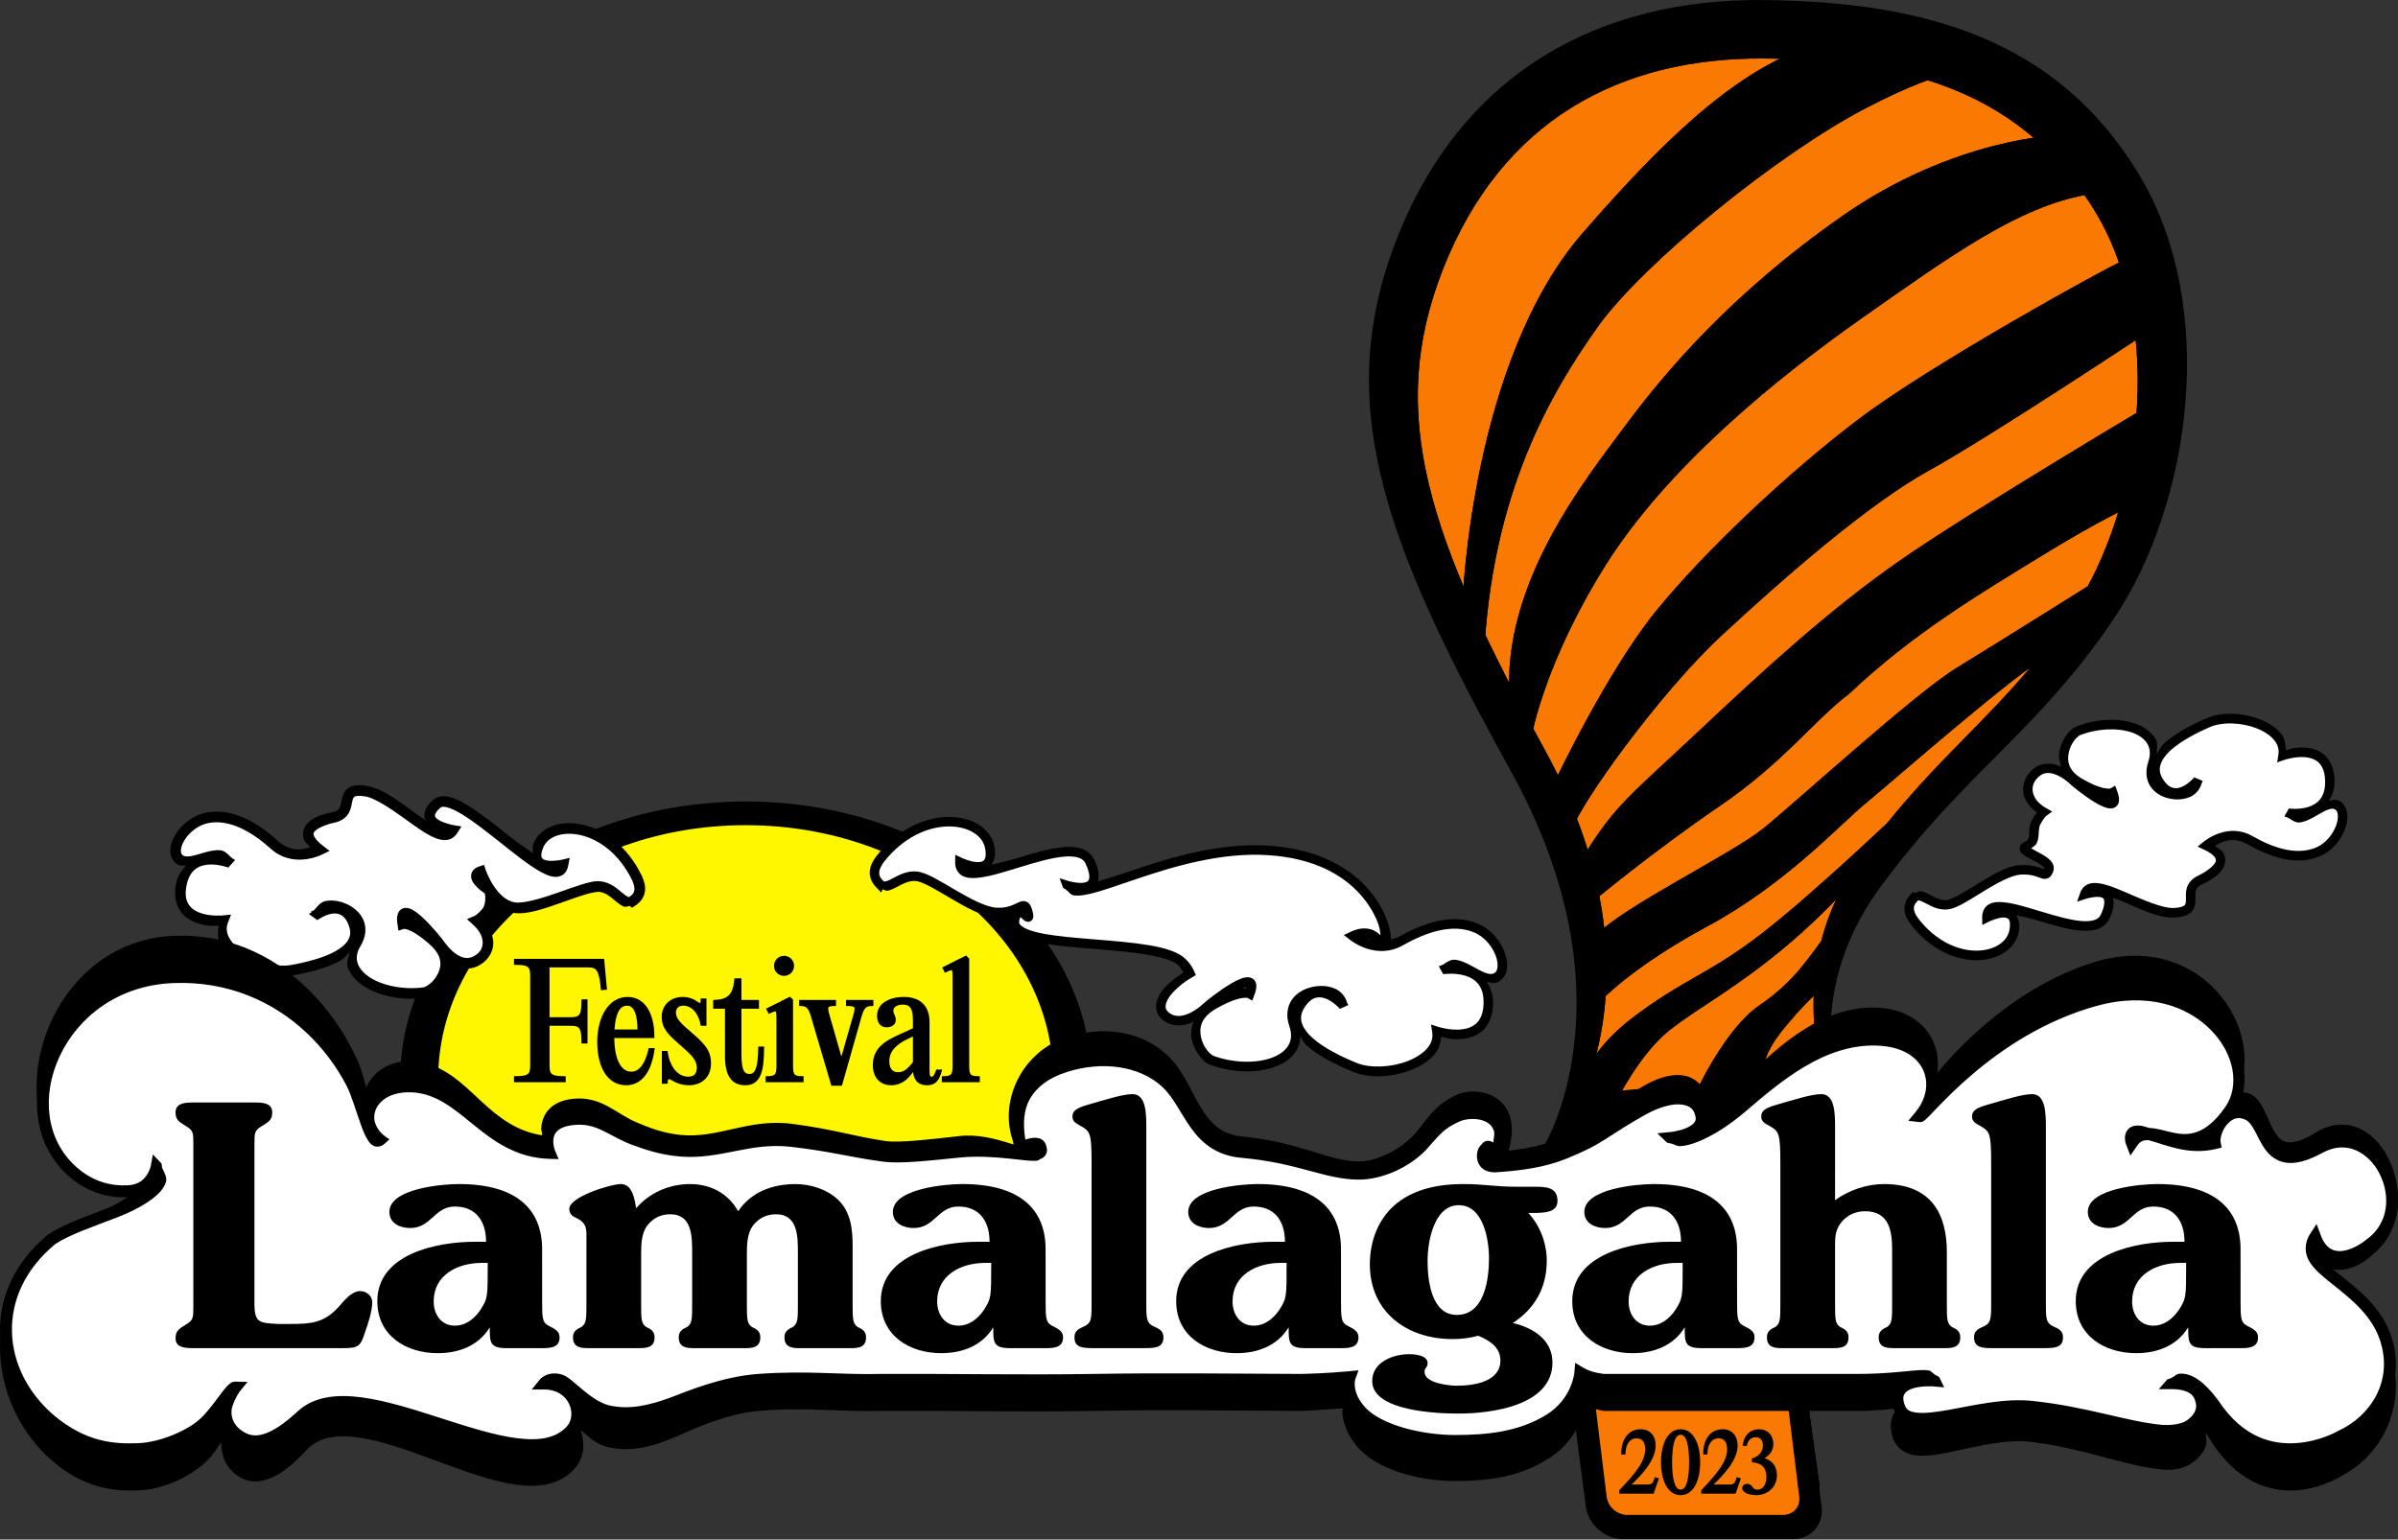 <?xml version="1.0" encoding="UTF-8" standalone="no"?>
<!-- Created with Inkscape (http://www.inkscape.org/) -->

<svg
   width="201.551mm"
   height="129.437mm"
   viewBox="0 0 201.551 129.437"
   version="1.1"
   id="svg5"
   xml:space="preserve"
   xmlns="http://www.w3.org/2000/svg"
   xmlns:svg="http://www.w3.org/2000/svg"><rect x="0" y="0" width="201.551" height="129.437" fill="#333333" stroke="none"/><defs
     id="defs2"><rect
       x="162.061"
       y="148.226"
       width="454.56"
       height="88.936"
       id="rect1700" /><rect
       x="162.061"
       y="148.226"
       width="454.56"
       height="88.936"
       id="rect2008-1" /><clipPath
       clipPathUnits="userSpaceOnUse"
       id="clipPath388987"><path
         style="opacity:1;fill:#fa7902;fill-opacity:1;stroke:#000000;stroke-width:1;stroke-linecap:square;stroke-miterlimit:2.5;stroke-dasharray:none;stroke-opacity:1"
         d="m 137.704,41.469 c 0,0 7.291,-11.779 -2.486,-29.655 -9.777,-17.876 -13.552,-28.409 -8.599,-40.965 4.953,-12.556 15.124,-18.091 27.519,-17.97 12.396,0.121 22.098,3.054 28.189,13.149 6.092,10.095 3.908,25.296 -1.827,33.948 -5.735,8.652 -11.322,11.79 -17.858,20.799 -6.536,9.009 -2.853,17.313 -3.303,20.919 -0.451,3.606 -21.636,-0.225 -21.636,-0.225 z"
         id="path388989" /></clipPath><clipPath
       clipPathUnits="userSpaceOnUse"
       id="clipPath388991"><path
         style="opacity:1;fill:#fa7902;fill-opacity:1;stroke:#000000;stroke-width:1;stroke-linecap:square;stroke-miterlimit:2.5;stroke-dasharray:none;stroke-opacity:1"
         d="m 137.704,41.469 c 0,0 7.291,-11.779 -2.486,-29.655 -9.777,-17.876 -13.552,-28.409 -8.599,-40.965 4.953,-12.556 15.124,-18.091 27.519,-17.97 12.396,0.121 22.098,3.054 28.189,13.149 6.092,10.095 3.908,25.296 -1.827,33.948 -5.735,8.652 -11.322,11.79 -17.858,20.799 -6.536,9.009 -2.853,17.313 -3.303,20.919 -0.451,3.606 -21.636,-0.225 -21.636,-0.225 z"
         id="path388993" /></clipPath><clipPath
       clipPathUnits="userSpaceOnUse"
       id="clipPath388995"><path
         style="opacity:1;fill:#fa7902;fill-opacity:1;stroke:#000000;stroke-width:1;stroke-linecap:square;stroke-miterlimit:2.5;stroke-dasharray:none;stroke-opacity:1"
         d="m 137.704,41.469 c 0,0 7.291,-11.779 -2.486,-29.655 -9.777,-17.876 -13.552,-28.409 -8.599,-40.965 4.953,-12.556 15.124,-18.091 27.519,-17.97 12.396,0.121 22.098,3.054 28.189,13.149 6.092,10.095 3.908,25.296 -1.827,33.948 -5.735,8.652 -11.322,11.79 -17.858,20.799 -6.536,9.009 -2.853,17.313 -3.303,20.919 -0.451,3.606 -21.636,-0.225 -21.636,-0.225 z"
         id="path388997" /></clipPath><clipPath
       clipPathUnits="userSpaceOnUse"
       id="clipPath388999"><path
         style="opacity:1;fill:#fa7902;fill-opacity:1;stroke:#000000;stroke-width:1;stroke-linecap:square;stroke-miterlimit:2.5;stroke-dasharray:none;stroke-opacity:1"
         d="m 137.704,41.469 c 0,0 7.291,-11.779 -2.486,-29.655 -9.777,-17.876 -13.552,-28.409 -8.599,-40.965 4.953,-12.556 15.124,-18.091 27.519,-17.97 12.396,0.121 22.098,3.054 28.189,13.149 6.092,10.095 3.908,25.296 -1.827,33.948 -5.735,8.652 -11.322,11.79 -17.858,20.799 -6.536,9.009 -2.853,17.313 -3.303,20.919 -0.451,3.606 -21.636,-0.225 -21.636,-0.225 z"
         id="path389001" /></clipPath><clipPath
       clipPathUnits="userSpaceOnUse"
       id="clipPath389003"><path
         style="opacity:1;fill:#fa7902;fill-opacity:1;stroke:#000000;stroke-width:1;stroke-linecap:square;stroke-miterlimit:2.5;stroke-dasharray:none;stroke-opacity:1"
         d="m 137.704,41.469 c 0,0 7.291,-11.779 -2.486,-29.655 -9.777,-17.876 -13.552,-28.409 -8.599,-40.965 4.953,-12.556 15.124,-18.091 27.519,-17.97 12.396,0.121 22.098,3.054 28.189,13.149 6.092,10.095 3.908,25.296 -1.827,33.948 -5.735,8.652 -11.322,11.79 -17.858,20.799 -6.536,9.009 -2.853,17.313 -3.303,20.919 -0.451,3.606 -21.636,-0.225 -21.636,-0.225 z"
         id="path389005" /></clipPath><clipPath
       clipPathUnits="userSpaceOnUse"
       id="clipPath389007"><path
         style="opacity:1;fill:#fa7902;fill-opacity:1;stroke:#000000;stroke-width:1;stroke-linecap:square;stroke-miterlimit:2.5;stroke-dasharray:none;stroke-opacity:1"
         d="m 137.704,41.469 c 0,0 7.291,-11.779 -2.486,-29.655 -9.777,-17.876 -13.552,-28.409 -8.599,-40.965 4.953,-12.556 15.124,-18.091 27.519,-17.97 12.396,0.121 22.098,3.054 28.189,13.149 6.092,10.095 3.908,25.296 -1.827,33.948 -5.735,8.652 -11.322,11.79 -17.858,20.799 -6.536,9.009 -2.853,17.313 -3.303,20.919 -0.451,3.606 -21.636,-0.225 -21.636,-0.225 z"
         id="path389009" /></clipPath><clipPath
       clipPathUnits="userSpaceOnUse"
       id="clipPath389011"><path
         style="opacity:1;fill:#fa7902;fill-opacity:1;stroke:#000000;stroke-width:1;stroke-linecap:square;stroke-miterlimit:2.5;stroke-dasharray:none;stroke-opacity:1"
         d="m 137.704,41.469 c 0,0 7.291,-11.779 -2.486,-29.655 -9.777,-17.876 -13.552,-28.409 -8.599,-40.965 4.953,-12.556 15.124,-18.091 27.519,-17.97 12.396,0.121 22.098,3.054 28.189,13.149 6.092,10.095 3.908,25.296 -1.827,33.948 -5.735,8.652 -11.322,11.79 -17.858,20.799 -6.536,9.009 -2.853,17.313 -3.303,20.919 -0.451,3.606 -21.636,-0.225 -21.636,-0.225 z"
         id="path389013" /></clipPath><clipPath
       clipPathUnits="userSpaceOnUse"
       id="clipPath389015"><path
         style="opacity:1;fill:#fa7902;fill-opacity:1;stroke:#000000;stroke-width:1;stroke-linecap:square;stroke-miterlimit:2.5;stroke-dasharray:none;stroke-opacity:1"
         d="m 137.704,41.469 c 0,0 7.291,-11.779 -2.486,-29.655 -9.777,-17.876 -13.552,-28.409 -8.599,-40.965 4.953,-12.556 15.124,-18.091 27.519,-17.97 12.396,0.121 22.098,3.054 28.189,13.149 6.092,10.095 3.908,25.296 -1.827,33.948 -5.735,8.652 -11.322,11.79 -17.858,20.799 -6.536,9.009 -2.853,17.313 -3.303,20.919 -0.451,3.606 -21.636,-0.225 -21.636,-0.225 z"
         id="path389017" /></clipPath><clipPath
       clipPathUnits="userSpaceOnUse"
       id="clipPath389019"><path
         style="opacity:1;fill:#fa7902;fill-opacity:1;stroke:#000000;stroke-width:1;stroke-linecap:square;stroke-miterlimit:2.5;stroke-dasharray:none;stroke-opacity:1"
         d="m 137.704,41.469 c 0,0 7.291,-11.779 -2.486,-29.655 -9.777,-17.876 -13.552,-28.409 -8.599,-40.965 4.953,-12.556 15.124,-18.091 27.519,-17.97 12.396,0.121 22.098,3.054 28.189,13.149 6.092,10.095 3.908,25.296 -1.827,33.948 -5.735,8.652 -11.322,11.79 -17.858,20.799 -6.536,9.009 -2.853,17.313 -3.303,20.919 -0.451,3.606 -21.636,-0.225 -21.636,-0.225 z"
         id="path389021" /></clipPath><rect
       x="162.061"
       y="148.226"
       width="454.56"
       height="88.936"
       id="rect1700-5-8" /></defs><g
     id="layer9"
     style="display:inline"
     transform="translate(-4.223,50.317)"><g
       id="ellipse265210"><path
         style="color:#000000;fill:#000000;stroke-width:1.063;stroke-linecap:round;-inkscape-stroke:none"
         d="M 95.408,40.43 A 28.508,22.828 0 0 1 66.9,63.258 28.508,22.828 0 0 1 38.392,40.43 28.508,22.828 0 0 1 66.9,17.602 28.508,22.828 0 0 1 95.408,40.43 Z"
         id="path245896" /><path
         style="color:#000000;fill:#000000;stroke-linecap:round;-inkscape-stroke:none"
         d="m 66.9,17.07 c -15.974,0 -29.039,10.393 -29.039,23.359 -10e-7,12.966 13.065,23.359 29.039,23.359 15.974,0 29.039,-10.393 29.039,-23.359 0,-12.966 -13.065,-23.359 -29.039,-23.359 z m 0,1.062 c 15.514,0 27.977,10.048 27.977,22.297 10e-7,12.249 -12.462,22.297 -27.977,22.297 -15.514,10e-7 -27.977,-10.048 -27.977,-22.297 0,-12.249 12.462,-22.297 27.977,-22.297 z"
         id="path245898" /></g><g
       id="circle206707"><path
         style="color:#000000;fill:#fff700;stroke-linecap:round;-inkscape-stroke:none"
         d="M 93.251,40.43 A 26.351,21.869 0 0 1 66.9,62.299 26.351,21.869 0 0 1 40.549,40.43 26.351,21.869 0 0 1 66.9,18.561 26.351,21.869 0 0 1 93.251,40.43 Z"
         id="path245890" /><path
         style="color:#000000;fill:#000000;stroke-linecap:round;-inkscape-stroke:none"
         d="m 66.9,18.061 c -14.778,0 -26.852,9.965 -26.852,22.369 0,12.404 12.074,22.369 26.852,22.369 14.778,0 26.852,-9.965 26.852,-22.369 -10e-7,-12.404 -12.074,-22.369 -26.852,-22.369 z m 0,1 c 14.329,0 25.852,9.617 25.852,21.369 0,11.752 -11.522,21.369 -25.852,21.369 -14.329,0 -25.852,-9.617 -25.852,-21.369 10e-7,-11.752 11.522,-21.369 25.852,-21.369 z"
         id="path245892" /></g></g><g
     id="layer8"
     transform="translate(-4.223,50.317)"><g
       id="path435987"><path
         style="color:#000000;fill:#ffffff;stroke-width:0.8;stroke-linecap:square;stroke-miterlimit:2.5;-inkscape-stroke:none"
         d="m 165.082,25.177 c -0.636,0.672 -0.405,1.339 0.031,1.945 3.155,4.116 7.957,3.319 8.401,0.81 0.444,-2.509 -2.289,-1.122 -2.289,-1.122 -0.062,-2.977 8.682,2.766 9.956,-0.095 1.274,-2.861 -1.73,-1.855 -1.73,-1.855 0.652,-1.858 5.113,1.72 7.575,1.562 2.462,-0.158 0.373,-1.92 2.092,-2.738 1.719,-0.819 2.609,-1.943 0.56,-2.911 0.161,-0.131 1.818,-1.504 3.679,-0.438 1.861,1.067 3.975,1.751 5.773,0.934 1.798,-0.817 2.612,-3.448 1.45,-3.931 -1.162,-0.482 -2.939,2.046 -4.041,0.715 0,0 3.66,0.561 3.506,-2.814 -0.154,-3.375 -3.929,-2.054 -3.929,-2.054 0.369,-2.442 -3.96,-3.75 -6.286,-2.742 -2.326,1.007 -5.519,2.82 -4.133,4.987 1.385,2.166 3.271,-0.134 3.271,-0.134 -0.262,2.008 -4.771,1.483 -3.8,-1.428 0.971,-2.912 -2.968,-4.007 -6.261,-2.741 -0.823,0.316 -2.431,2.938 0.179,4.417 2.079,1.179 2.711,0.791 2.711,0.791 0.91,2.454 -3.009,-0.721 -3.372,-1.077 -0.431,-0.423 -1.9,-1.524 -3.016,-0.643 -1.132,0.894 -0.989,2.447 0.57,3.346 0,0 -0.29,0.214 -0.63,0.879 -0.376,0.735 0.149,1.581 -0.798,1.995 -0.947,0.414 2.177,1.072 1.88,1.964 -0.297,0.892 -0.606,-0.102 -2.434,0.024 -1.828,0.125 -4.793,2.763 -6.084,2.922 -1.291,0.159 -2.195,-1.24 -2.831,-0.568 z"
         id="path208081" /><path
         style="color:#000000;fill:#000000;stroke-linecap:square;stroke-miterlimit:2.5;-inkscape-stroke:none"
         d="m 191.855,9.697 c -0.773,-0.021 -1.532,0.097 -2.184,0.379 -1.182,0.512 -2.591,1.222 -3.572,2.133 -0.283,0.263 -0.414,0.595 -0.607,0.9 0.003,-0.442 0.121,-0.926 -0.082,-1.277 -0.343,-0.595 -0.933,-1.012 -1.633,-1.275 -1.399,-0.526 -3.281,-0.471 -5.014,0.195 -0.338,0.13 -0.611,0.4 -0.867,0.756 -0.257,0.356 -0.477,0.805 -0.58,1.311 -0.086,0.423 -5.7e-4,0.892 0.146,1.35 -0.063,-0.029 -0.078,-0.068 -0.145,-0.094 -0.636,-0.247 -1.468,-0.317 -2.156,0.227 -0.661,0.522 -0.983,1.289 -0.873,2.043 0.09,0.622 0.521,1.186 1.131,1.654 -0.126,0.159 -0.269,0.35 -0.428,0.66 -0.25,0.49 -0.198,0.962 -0.227,1.262 -0.014,0.15 -0.041,0.251 -0.086,0.326 -0.045,0.075 -0.11,0.145 -0.289,0.223 -0.087,0.038 -0.167,0.081 -0.246,0.156 -0.079,0.075 -0.156,0.199 -0.17,0.338 -0.027,0.278 0.134,0.431 0.25,0.531 0.232,0.201 0.526,0.335 0.836,0.498 0.31,0.163 0.627,0.339 0.814,0.492 0.094,0.077 0.151,0.147 0.168,0.18 0.017,0.032 0.009,0.005 0.008,0.01 -0.018,0.055 -0.027,0.065 -0.039,0.09 4.4e-4,-0.006 0.021,-0.002 -0.09,-0.041 -0.325,-0.115 -0.964,-0.366 -1.951,-0.299 -1.09,0.075 -2.288,0.809 -3.426,1.508 -0.569,0.349 -1.116,0.696 -1.588,0.959 -0.472,0.263 -0.884,0.431 -1.092,0.457 -0.493,0.061 -0.951,-0.183 -1.426,-0.434 -0.238,-0.125 -0.472,-0.253 -0.758,-0.303 -0.158,-0.028 -0.32,0.099 -0.492,0.16 l -0.172,-0.107 -0.227,0.238 c -0.38,0.402 -0.536,0.878 -0.492,1.312 0.044,0.435 0.252,0.809 0.49,1.141 l 0.002,0.006 0.004,0.004 c 1.645,2.146 3.751,3.045 5.535,3.047 1.784,0.002 3.314,-0.919 3.578,-2.41 0.107,-0.607 -0.011,-1.032 -0.23,-1.377 0.617,0.147 1.177,0.255 1.91,0.477 1.171,0.354 2.392,0.719 3.455,0.814 0.532,0.048 1.029,0.031 1.471,-0.119 0.442,-0.15 0.829,-0.462 1.033,-0.92 0.323,-0.726 0.392,-1.253 0.268,-1.703 0.215,0.083 0.356,0.098 0.588,0.197 1.488,0.636 3.211,1.541 4.65,1.449 0.667,-0.043 1.117,-0.196 1.396,-0.512 0.28,-0.316 0.303,-0.705 0.303,-1.008 2.2e-4,-0.303 -0.011,-0.563 0.045,-0.752 0.056,-0.189 0.143,-0.337 0.494,-0.504 0.899,-0.428 1.64,-0.91 1.896,-1.625 0.128,-0.357 0.077,-0.787 -0.162,-1.129 -0.128,-0.184 -0.415,-0.319 -0.631,-0.473 0.522,-0.354 1.479,-0.873 2.764,-0.137 1.91,1.095 4.157,1.852 6.139,0.951 1.025,-0.466 1.73,-1.406 2.047,-2.324 0.158,-0.459 0.222,-0.917 0.146,-1.338 -0.076,-0.421 -0.331,-0.826 -0.756,-1.002 -0.264,-0.11 -0.513,0.007 -0.77,0.059 0.283,-0.48 0.516,-1.028 0.48,-1.807 -0.042,-0.919 -0.345,-1.59 -0.805,-2.02 -0.46,-0.429 -1.041,-0.601 -1.58,-0.652 -0.881,-0.084 -1.424,0.127 -1.697,0.213 -0.047,-0.52 -0.107,-1.05 -0.443,-1.438 -0.449,-0.518 -1.084,-0.907 -1.793,-1.178 -0.709,-0.271 -1.498,-0.429 -2.271,-0.449 z m -0.019,0.813 c 0.681,0.018 1.388,0.149 2.006,0.385 0.618,0.236 1.141,0.571 1.473,0.953 0.331,0.382 0.48,0.786 0.406,1.277 l -0.1,0.658 0.627,-0.221 c 0,0 0.89,-0.297 1.738,-0.217 0.424,0.04 0.816,0.169 1.107,0.441 0.292,0.272 0.518,0.702 0.553,1.471 0.035,0.772 -0.143,1.263 -0.402,1.604 -0.26,0.341 -0.621,0.547 -1.014,0.67 -0.785,0.247 -1.631,0.127 -1.631,0.127 l -0.367,0.65 c 0.072,0.087 0.183,0.043 0.266,0.107 l -0.019,0.033 c 0,0 0.081,-0.006 0.084,-0.006 0.307,0.215 0.632,0.429 0.959,0.389 0.44,-0.055 0.835,-0.259 1.211,-0.469 0.376,-0.21 0.735,-0.433 1.039,-0.562 0.304,-0.13 0.513,-0.153 0.656,-0.094 0.156,0.065 0.233,0.171 0.275,0.404 0.042,0.233 0.009,0.574 -0.115,0.936 -0.249,0.723 -0.851,1.506 -1.623,1.857 -1.614,0.733 -3.597,0.122 -5.408,-0.916 -2.078,-1.191 -3.992,0.361 -4.131,0.475 l -0.492,0.4 0.574,0.271 c 0.475,0.224 0.745,0.449 0.861,0.615 0.116,0.166 0.119,0.251 0.066,0.398 -0.106,0.294 -0.669,0.784 -1.488,1.174 -0.508,0.242 -0.806,0.621 -0.918,0.998 -0.112,0.377 -0.078,0.721 -0.078,0.98 -1.8e-4,0.259 -0.025,0.392 -0.1,0.477 -0.075,0.084 -0.287,0.21 -0.852,0.246 -1.023,0.066 -2.763,-0.739 -4.283,-1.389 -0.76,-0.325 -1.469,-0.607 -2.102,-0.689 -0.316,-0.041 -0.623,-0.035 -0.908,0.086 -0.285,0.121 -0.521,0.377 -0.633,0.695 l -0.271,0.771 0.775,-0.26 c 0,0 0.721,-0.207 1.146,-0.131 0.213,0.038 0.293,0.083 0.344,0.236 0.051,0.154 0.046,0.537 -0.252,1.207 -0.115,0.257 -0.281,0.393 -0.561,0.488 -0.28,0.095 -0.674,0.122 -1.141,0.08 -0.932,-0.084 -2.13,-0.431 -3.297,-0.783 -1.167,-0.352 -2.298,-0.711 -3.207,-0.793 -0.455,-0.041 -0.868,-0.026 -1.225,0.176 -0.357,0.202 -0.57,0.631 -0.561,1.1 l 0.012,0.635 0.568,-0.287 c 0,0 0.656,-0.312 1.152,-0.338 0.248,-0.013 0.401,0.037 0.484,0.133 0.084,0.096 0.178,0.336 0.078,0.9 -0.18,1.018 -1.274,1.751 -2.791,1.75 -1.515,-0.001 -3.385,-0.763 -4.895,-2.729 -0.194,-0.271 -0.32,-0.532 -0.342,-0.748 -0.022,-0.218 0.023,-0.411 0.279,-0.682 0.079,-0.083 0.067,-0.073 0.17,-0.055 0.103,0.018 0.294,0.104 0.523,0.225 0.459,0.241 1.099,0.618 1.896,0.52 0.438,-0.054 0.879,-0.272 1.383,-0.553 0.504,-0.28 1.055,-0.631 1.617,-0.977 1.124,-0.691 2.325,-1.34 3.062,-1.391 0.841,-0.058 1.268,0.126 1.629,0.254 0.181,0.064 0.379,0.161 0.658,0.064 0.14,-0.048 0.257,-0.154 0.332,-0.262 0.075,-0.108 0.122,-0.222 0.166,-0.354 0.073,-0.218 0.033,-0.461 -0.061,-0.637 -0.093,-0.176 -0.224,-0.307 -0.367,-0.424 -0.285,-0.234 -0.634,-0.417 -0.949,-0.582 -0.223,-0.117 -0.352,-0.198 -0.484,-0.279 0.153,-0.108 0.331,-0.202 0.416,-0.344 0.135,-0.223 0.177,-0.459 0.197,-0.664 0.04,-0.411 0.018,-0.728 0.143,-0.973 0.157,-0.307 0.298,-0.503 0.393,-0.615 0.095,-0.113 0.119,-0.125 0.119,-0.125 l 0.492,-0.363 -0.529,-0.305 c -0.698,-0.403 -1.031,-0.916 -1.1,-1.387 -0.068,-0.47 0.107,-0.926 0.578,-1.299 0.427,-0.338 0.886,-0.298 1.371,-0.109 0.485,0.189 0.939,0.549 1.117,0.723 0.135,0.132 0.431,0.38 0.844,0.695 0.413,0.316 0.916,0.677 1.396,0.957 0.24,0.14 0.473,0.259 0.697,0.344 0.224,0.085 0.437,0.15 0.689,0.107 0.126,-0.022 0.268,-0.085 0.373,-0.195 0.105,-0.111 0.159,-0.254 0.178,-0.389 0.038,-0.269 -0.027,-0.53 -0.152,-0.867 l -0.168,-0.457 -0.416,0.256 c 0,0 0.048,-0.019 0.002,-0.01 -0.046,0.009 -0.148,0.021 -0.32,0 -0.345,-0.042 -0.978,-0.218 -1.986,-0.789 -1.186,-0.672 -1.334,-1.468 -1.182,-2.217 0.076,-0.374 0.248,-0.731 0.443,-1.002 0.195,-0.271 0.432,-0.448 0.506,-0.477 1.561,-0.6 3.294,-0.628 4.445,-0.195 0.576,0.216 0.996,0.538 1.221,0.928 0.225,0.39 0.287,0.864 0.072,1.508 -0.273,0.819 -0.165,1.555 0.195,2.086 0.361,0.531 0.935,0.85 1.531,0.99 0.596,0.14 1.227,0.109 1.768,-0.119 0.474,-0.2 0.842,-0.614 0.992,-1.146 2.4e-4,-8.56e-4 0.002,-0.001 0.002,-0.002 0.021,-0.073 0.078,-0.123 0.088,-0.201 l -0.705,-0.305 c 0,0 -0.442,0.518 -0.979,0.771 -0.268,0.127 -0.537,0.181 -0.795,0.119 -0.258,-0.062 -0.545,-0.239 -0.852,-0.719 -0.295,-0.462 -0.331,-0.837 -0.219,-1.227 0.112,-0.389 0.403,-0.799 0.828,-1.193 0.85,-0.789 2.202,-1.489 3.346,-1.984 0.511,-0.221 1.165,-0.318 1.846,-0.301 z m -10.344,6.264 c 0.002,0.014 0.011,0.04 0.012,0.051 -0.049,-0.009 -0.057,-0.003 -0.137,-0.033 -0.009,-0.003 -0.022,-0.012 -0.031,-0.016 0.058,0.002 0.106,3.59e-4 0.156,-0.002 z"
         id="path208083" /></g><g
       id="path420992"><path
         style="color:#000000;fill:#ffffff;stroke-width:0.8;stroke-linecap:square;stroke-miterlimit:2.5;-inkscape-stroke:none"
         d="m 78.151,24.003 c -0.699,-0.71 -0.444,-1.426 0.035,-2.079 3.468,-4.442 8.743,-3.654 9.23,-0.978 0.487,2.676 -2.515,1.23 -2.515,1.23 -0.069,3.183 9.54,-3.073 10.938,-0.032 1.398,3.041 -1.901,2.005 -1.901,2.005 0.715,1.977 8.781,-3.491 16.895,-2.967 8.114,0.523 9.979,6.126 9.922,7.578 -0.057,1.451 -0.574,-1.441 -2.826,-0.379 0.177,0.137 1.997,1.584 4.042,0.419 2.045,-1.165 4.368,-1.925 6.343,-1.076 1.975,0.849 2.867,3.651 1.591,4.182 -1.277,0.531 -3.228,-2.147 -4.439,-0.71 0,0 4.021,-0.649 3.85,2.961 -0.171,3.61 -4.318,2.248 -4.318,2.248 0.404,2.605 -4.353,4.061 -6.907,3.016 -2.555,-1.045 -6.061,-2.94 -4.538,-5.275 1.523,-2.334 3.594,0.1 3.594,0.1 -0.287,-2.143 -5.241,-1.521 -4.176,1.578 1.065,3.099 -3.263,4.323 -6.88,3.014 -0.904,-0.327 -2.669,-3.107 0.2,-4.724 2.285,-1.288 2.979,-0.882 2.979,-0.882 1.001,-2.635 -3.306,0.811 -3.705,1.196 -0.474,0.457 -2.088,1.655 -3.314,0.727 -1.244,-0.941 0.265,-2.67 1.978,-3.652 0,0 -0.34,-0.796 -1.029,-1.202 -3.046,-1.793 -14.165,-0.668 -13.702,-3.27 0.315,-1.767 1.446,0.648 1.121,-0.639 -0.325,-1.287 -0.665,0.117 -2.674,0.007 -2.008,-0.109 -5.264,-2.889 -6.682,-3.041 -1.418,-0.152 -2.412,1.354 -3.111,0.645 z"
         id="path208087" /><path
         style="color:#000000;fill:#000000;stroke-linecap:square;stroke-miterlimit:2.5;-inkscape-stroke:none"
         d="m 83.914,18.365 c -1.943,0.026 -4.241,1.005 -6.043,3.312 l -0.004,0.006 -0.004,0.004 c -0.26,0.355 -0.485,0.752 -0.533,1.213 -0.048,0.46 0.122,0.963 0.535,1.383 l 0.432,0.438 0.107,-0.27 c 0.141,0.03 0.272,0.147 0.4,0.123 0.302,-0.055 0.558,-0.193 0.818,-0.33 0.521,-0.273 1.036,-0.548 1.596,-0.488 0.242,0.026 0.695,0.205 1.215,0.48 0.52,0.275 1.122,0.638 1.746,1.004 1.249,0.732 2.566,1.495 3.742,1.559 0.676,0.037 0.941,-0.154 1.33,-0.297 -0.059,0.137 -0.115,0.271 -0.148,0.459 -0.082,0.459 0.127,0.907 0.467,1.191 0.34,0.284 0.793,0.469 1.334,0.621 1.082,0.304 2.535,0.459 4.092,0.594 1.557,0.135 3.215,0.245 4.66,0.43 1.445,0.185 2.686,0.465 3.34,0.85 0.433,0.255 0.591,0.622 0.691,0.811 -0.742,0.482 -1.476,1.027 -1.893,1.67 -0.246,0.379 -0.411,0.783 -0.402,1.207 0.009,0.424 0.226,0.844 0.615,1.139 0.746,0.565 1.637,0.48 2.326,0.211 0.098,-0.038 0.123,-0.093 0.215,-0.137 -0.18,0.506 -0.264,1.026 -0.166,1.494 0.112,0.536 0.353,1.012 0.633,1.387 0.28,0.375 0.58,0.656 0.938,0.785 1.894,0.685 3.953,0.72 5.475,0.145 0.761,-0.288 1.397,-0.737 1.77,-1.369 0.201,-0.342 0.297,-0.739 0.312,-1.162 0.185,0.242 0.274,0.523 0.516,0.738 1.073,0.957 2.618,1.696 3.914,2.227 1.418,0.58 3.31,0.456 4.857,-0.137 0.774,-0.297 1.463,-0.714 1.951,-1.268 0.379,-0.43 0.566,-0.972 0.604,-1.549 0.328,0.093 0.861,0.292 1.783,0.195 0.585,-0.061 1.209,-0.25 1.705,-0.707 0.496,-0.457 0.829,-1.17 0.875,-2.15 0.04,-0.848 -0.214,-1.448 -0.535,-1.957 0.292,0.062 0.581,0.181 0.879,0.057 0.45,-0.187 0.724,-0.608 0.807,-1.055 0.083,-0.447 0.013,-0.933 -0.16,-1.42 -0.346,-0.973 -1.119,-1.964 -2.232,-2.443 -2.159,-0.928 -4.606,-0.097 -6.699,1.096 -0.226,0.129 -0.43,0.133 -0.646,0.197 -6.6e-4,-0.451 -0.097,-1.033 -0.387,-1.76 -0.31,-0.779 -0.814,-1.672 -1.584,-2.533 -1.541,-1.723 -4.152,-3.307 -8.299,-3.574 -4.155,-0.268 -8.245,0.991 -11.375,2.049 -1.219,0.412 -2.126,0.702 -2.986,0.953 0.136,-0.475 0.059,-1.036 -0.295,-1.807 -0.222,-0.483 -0.638,-0.805 -1.115,-0.957 -0.477,-0.152 -1.016,-0.163 -1.596,-0.105 -1.16,0.115 -2.501,0.523 -3.787,0.916 -0.823,0.252 -1.46,0.382 -2.15,0.549 0.255,-0.364 0.379,-0.839 0.258,-1.506 -0.144,-0.791 -0.649,-1.441 -1.344,-1.869 -0.695,-0.429 -1.581,-0.653 -2.553,-0.641 z m 0.01,0.801 c 0.842,-0.011 1.583,0.187 2.123,0.52 0.54,0.333 0.877,0.785 0.977,1.332 0.11,0.604 0.009,0.868 -0.094,0.984 -0.103,0.116 -0.291,0.175 -0.572,0.164 -0.562,-0.022 -1.283,-0.35 -1.283,-0.35 l -0.561,-0.27 -0.012,0.621 c -0.011,0.497 0.221,0.943 0.602,1.148 0.381,0.205 0.826,0.217 1.32,0.168 0.989,-0.099 2.231,-0.496 3.514,-0.889 1.282,-0.392 2.6,-0.78 3.633,-0.883 0.516,-0.051 0.958,-0.028 1.273,0.072 0.316,0.101 0.503,0.25 0.631,0.527 0.328,0.714 0.337,1.124 0.277,1.299 -0.059,0.174 -0.169,0.238 -0.414,0.283 -0.489,0.091 -1.281,-0.127 -1.281,-0.127 l -0.77,-0.24 0.273,0.76 c 0.044,0.122 0.204,0.122 0.289,0.213 l -0.031,0.031 c 0,0 0.08,0.006 0.084,0.008 0.183,0.171 0.333,0.393 0.58,0.426 0.393,0.053 0.832,-0.011 1.346,-0.129 1.028,-0.237 2.355,-0.72 3.91,-1.246 3.111,-1.051 7.109,-2.263 11.068,-2.008 3.967,0.256 6.346,1.736 7.752,3.309 0.703,0.786 1.162,1.599 1.439,2.295 0.202,0.506 0.223,0.821 0.26,1.133 -0.222,-0.194 -0.467,-0.406 -0.842,-0.508 -0.459,-0.124 -1.027,-0.089 -1.658,0.209 l -0.588,0.277 0.514,0.4 c 0.155,0.12 2.227,1.737 4.484,0.451 1.997,-1.137 4.198,-1.827 5.988,-1.057 0.861,0.37 1.52,1.204 1.795,1.977 0.137,0.386 0.174,0.753 0.127,1.008 -0.047,0.255 -0.139,0.382 -0.328,0.461 -0.176,0.073 -0.42,0.047 -0.758,-0.09 -0.338,-0.136 -0.733,-0.371 -1.145,-0.59 -0.412,-0.218 -0.843,-0.427 -1.314,-0.479 -0.36,-0.039 -0.714,0.186 -1.047,0.428 -0.003,5.12e-4 -0.084,-0.006 -0.084,-0.006 l 0.018,0.033 c -0.081,0.065 -0.189,0.021 -0.26,0.105 l 0.369,0.652 c 0,0 0.938,-0.142 1.812,0.115 0.437,0.128 0.842,0.348 1.131,0.713 0.288,0.365 0.483,0.89 0.443,1.719 -0.039,0.825 -0.288,1.294 -0.617,1.598 -0.33,0.303 -0.775,0.45 -1.248,0.5 -0.947,0.099 -1.928,-0.211 -1.928,-0.211 l -0.621,-0.205 0.1,0.646 c 0.082,0.528 -0.083,0.971 -0.453,1.391 -0.37,0.42 -0.954,0.788 -1.639,1.051 -1.369,0.525 -3.131,0.608 -4.268,0.143 -1.258,-0.515 -2.746,-1.248 -3.684,-2.084 -0.469,-0.418 -0.792,-0.855 -0.916,-1.273 -0.124,-0.418 -0.085,-0.826 0.244,-1.33 0.341,-0.522 0.667,-0.726 0.965,-0.799 0.298,-0.073 0.606,-0.013 0.906,0.121 0.6,0.268 1.084,0.818 1.084,0.818 l 0.701,-0.312 c -0.011,-0.08 -0.072,-0.13 -0.094,-0.205 0,-2e-6 -0.002,-0.002 -0.002,-0.002 -0.162,-0.565 -0.562,-1 -1.076,-1.205 -0.584,-0.233 -1.269,-0.255 -1.914,-0.1 -0.645,0.155 -1.262,0.497 -1.652,1.061 -0.39,0.563 -0.512,1.344 -0.213,2.213 0.237,0.688 0.17,1.201 -0.082,1.629 -0.252,0.428 -0.725,0.785 -1.365,1.027 -1.281,0.484 -3.195,0.475 -4.918,-0.148 -0.095,-0.034 -0.355,-0.223 -0.57,-0.512 -0.216,-0.289 -0.406,-0.671 -0.49,-1.072 -0.168,-0.803 0.002,-1.673 1.32,-2.416 1.112,-0.626 1.812,-0.825 2.201,-0.875 0.194,-0.025 0.311,-0.014 0.367,-0.004 0.056,0.01 0.012,-0.006 0.012,-0.006 l 0.408,0.238 0.168,-0.441 c 0.137,-0.36 0.207,-0.638 0.166,-0.92 -0.02,-0.141 -0.081,-0.292 -0.191,-0.404 -0.111,-0.113 -0.258,-0.171 -0.389,-0.191 -0.262,-0.04 -0.488,0.027 -0.73,0.119 -0.242,0.092 -0.496,0.223 -0.758,0.375 -0.525,0.304 -1.079,0.695 -1.531,1.037 -0.453,0.342 -0.78,0.611 -0.924,0.75 -0.199,0.192 -0.7,0.587 -1.242,0.799 -0.543,0.212 -1.073,0.261 -1.553,-0.102 -0.233,-0.176 -0.293,-0.324 -0.297,-0.52 -0.004,-0.196 0.081,-0.461 0.271,-0.754 0.38,-0.587 1.15,-1.247 1.963,-1.713 l 0.309,-0.178 -0.141,-0.326 c 0,0 -0.357,-0.896 -1.193,-1.389 -0.869,-0.512 -2.163,-0.765 -3.645,-0.955 -1.482,-0.19 -3.146,-0.298 -4.691,-0.432 -1.545,-0.133 -2.978,-0.296 -3.945,-0.568 -0.484,-0.136 -0.846,-0.303 -1.037,-0.463 -0.191,-0.159 -0.228,-0.246 -0.193,-0.438 0.029,-0.164 0.064,-0.245 0.09,-0.301 0.024,0.015 0.039,0.022 0.068,0.045 0.056,0.044 0.118,0.098 0.182,0.152 0.064,0.054 0.086,0.118 0.289,0.174 0.051,0.014 0.123,0.026 0.213,0.006 0.09,-0.02 0.187,-0.082 0.242,-0.15 0.11,-0.138 0.101,-0.237 0.102,-0.309 0.001,-0.143 -0.027,-0.251 -0.07,-0.424 -0.045,-0.177 -0.092,-0.322 -0.16,-0.453 -0.068,-0.131 -0.171,-0.263 -0.33,-0.338 -0.159,-0.074 -0.331,-0.065 -0.453,-0.035 -0.123,0.03 -0.22,0.076 -0.32,0.123 -0.402,0.188 -0.867,0.458 -1.777,0.408 -0.832,-0.045 -2.145,-0.726 -3.381,-1.449 -0.618,-0.362 -1.224,-0.729 -1.775,-1.021 -0.552,-0.292 -1.037,-0.518 -1.504,-0.568 -0.858,-0.092 -1.55,0.31 -2.055,0.574 -0.252,0.132 -0.464,0.229 -0.59,0.252 -0.125,0.023 -0.133,0.029 -0.225,-0.064 -0.285,-0.29 -0.335,-0.5 -0.311,-0.738 0.024,-0.235 0.163,-0.521 0.377,-0.814 l 0.002,-0.002 c 1.666,-2.133 3.738,-2.98 5.42,-3.002 z m 35.283,9.416 c 0.088,0.024 0.141,0.094 0.219,0.135 -0.139,-0.042 -0.161,-0.072 -0.281,-0.125 0.016,0.004 0.047,-0.014 0.062,-0.01 z m -10.215,4.094 c -0.001,0.022 -0.021,0.083 -0.027,0.119 -0.099,-0.005 -0.188,-0.016 -0.32,-0.002 0.043,-0.019 0.1,-0.054 0.139,-0.068 0.115,-0.044 0.152,-0.041 0.209,-0.049 z"
         id="path208089" /></g><g
       id="path435985"
       transform="matrix(1.116,0,0,1.116,-6.773,-3.9)"><path
         style="color:#000000;fill:#ffffff;stroke-width:0.8;stroke-linecap:square;stroke-miterlimit:2.5;-inkscape-stroke:none"
         d="m 57.49,26.291 c 0.704,-0.459 0.623,-1.096 0.346,-1.721 -2.06,-4.288 -6.552,-4.589 -7.436,-2.47 -0.884,2.119 1.853,1.468 1.853,1.468 -0.516,2.637 -7.826,-6.124 -9.514,-4.598 -1.688,1.526 1.207,1.996 1.207,1.996 -0.946,1.502 -4.289,-2.585 -6.544,-2.96 -2.255,-0.375 -0.706,1.614 -2.416,1.977 -1.71,0.362 -2.73,1.167 -1.065,2.449 -0.17,0.082 -1.932,0.946 -3.409,-0.383 -1.476,-1.329 -3.256,-2.375 -5.037,-2.03 -1.781,0.344 -3.022,2.494 -2.065,3.162 0.957,0.668 3.049,-1.189 3.789,0.214 0,0 -3.199,-1.26 -3.709,1.748 -0.509,3.008 3.156,2.632 3.156,2.632 -0.803,2.076 2.858,4.133 5.153,3.731 2.295,-0.402 5.528,-1.333 4.693,-3.532 -0.835,-2.199 -2.982,-0.565 -2.982,-0.565 0.623,-1.716 4.596,-0.31 3.159,2.054 -1.437,2.364 1.912,4.153 5.131,3.725 0.805,-0.107 2.761,-2.081 0.687,-3.932 -1.652,-1.474 -2.297,-1.264 -2.297,-1.264 -0.351,-2.354 2.58,1.265 2.84,1.654 0.309,0.463 1.424,1.741 2.602,1.197 1.195,-0.552 1.364,-1.95 0.128,-3.069 0,0 0.303,-0.128 0.738,-0.643 0.481,-0.569 0.258,-1.621 0.258,-1.621 0,0 -1.712,-1.1 -0.697,-1.442 0,0 0.817,2.442 2.493,2.713 1.676,0.272 5.295,-1.712 6.492,-1.582 1.197,0.13 1.745,1.551 2.449,1.092 z"
         id="path208093" /><path
         style="color:#000000;fill:#000000;stroke-linecap:square;stroke-miterlimit:2.5;-inkscape-stroke:none"
         d="m 37.467,17.611 c -0.613,-0.102 -1.057,-0.062 -1.385,0.168 -0.327,0.23 -0.425,0.584 -0.484,0.854 -0.059,0.27 -0.099,0.495 -0.18,0.639 -0.081,0.144 -0.173,0.248 -0.516,0.32 -0.898,0.19 -1.668,0.454 -2.053,1.055 -0.192,0.3 -0.228,0.711 -0.074,1.07 0.076,0.177 0.297,0.342 0.443,0.51 -0.557,0.197 -1.464,0.404 -2.439,-0.475 -1.518,-1.366 -3.403,-2.507 -5.381,-2.125 -1.026,0.198 -1.855,0.886 -2.324,1.641 -0.235,0.377 -0.384,0.775 -0.396,1.174 -0.013,0.398 0.147,0.82 0.502,1.068 0.21,0.147 0.447,0.093 0.68,0.105 -0.336,0.369 -0.651,0.786 -0.766,1.461 -0.14,0.828 0.009,1.496 0.346,1.977 0.337,0.48 0.831,0.755 1.311,0.914 0.776,0.257 1.294,0.186 1.566,0.168 -0.048,0.466 -0.102,0.944 0.123,1.35 0.31,0.557 0.81,1.032 1.4,1.42 1.181,0.776 2.728,1.223 4.025,0.996 1.168,-0.204 2.578,-0.534 3.648,-1.137 0.287,-0.162 0.455,-0.418 0.682,-0.629 -0.071,0.371 -0.274,0.756 -0.164,1.092 0.199,0.606 0.654,1.101 1.238,1.48 1.168,0.759 2.882,1.103 4.582,0.877 0.34,-0.045 0.642,-0.23 0.947,-0.494 0.305,-0.264 0.594,-0.619 0.787,-1.051 0.151,-0.337 0.148,-0.749 0.121,-1.158 0.035,0.025 0.038,0.05 0.074,0.074 0.53,0.353 1.275,0.594 2.016,0.252 0.708,-0.327 1.16,-0.955 1.207,-1.66 0.038,-0.572 -0.241,-1.153 -0.689,-1.689 0.142,-0.115 0.294,-0.241 0.486,-0.469 0.251,-0.297 0.265,-0.631 0.301,-0.947 0.377,0.351 0.819,0.643 1.383,0.734 1.035,0.168 2.352,-0.308 3.623,-0.756 0.635,-0.224 1.251,-0.449 1.768,-0.607 0.517,-0.158 0.954,-0.233 1.123,-0.215 0.449,0.049 0.814,0.356 1.195,0.676 0.191,0.16 0.379,0.322 0.631,0.428 0.136,0.057 0.309,-0.023 0.477,-0.039 l 0.146,0.135 0.262,-0.17 c 0.429,-0.28 0.673,-0.684 0.719,-1.09 0.046,-0.406 -0.074,-0.784 -0.227,-1.129 l -0.002,-0.006 -0.004,-0.004 c -1.078,-2.243 -2.81,-3.48 -4.428,-3.855 -0.809,-0.188 -1.592,-0.163 -2.256,0.07 -0.664,0.233 -1.212,0.69 -1.48,1.334 -0.124,0.297 -0.022,0.493 -0.033,0.74 -0.583,-0.41 -1.132,-0.772 -1.814,-1.314 -1.051,-0.834 -2.143,-1.711 -3.111,-2.299 -0.484,-0.294 -0.935,-0.52 -1.367,-0.625 -0.432,-0.105 -0.9,-0.078 -1.234,0.225 -0.472,0.427 -0.71,0.868 -0.652,1.305 0.016,0.125 0.143,0.157 0.195,0.258 -0.218,-0.14 -0.379,-0.201 -0.617,-0.371 -1.222,-0.871 -2.602,-2.033 -3.93,-2.254 z m -0.131,0.789 c 0.927,0.154 2.346,1.225 3.596,2.115 0.625,0.445 1.213,0.844 1.771,1.051 0.279,0.103 0.559,0.164 0.848,0.115 0.288,-0.048 0.564,-0.235 0.732,-0.502 l 0.322,-0.51 -0.596,-0.098 c 0,0 -0.685,-0.129 -1.094,-0.375 -0.204,-0.123 -0.294,-0.241 -0.305,-0.322 -0.011,-0.081 0.024,-0.271 0.396,-0.607 0.087,-0.079 0.215,-0.112 0.508,-0.041 0.293,0.071 0.694,0.26 1.141,0.531 0.893,0.543 1.977,1.407 3.029,2.242 1.052,0.836 2.067,1.642 2.908,2.1 0.421,0.229 0.795,0.39 1.195,0.365 0.2,-0.013 0.415,-0.091 0.57,-0.244 0.155,-0.153 0.242,-0.355 0.285,-0.574 l 0.119,-0.611 -0.604,0.145 c 0,0 -0.648,0.136 -1.096,0.057 -0.224,-0.04 -0.347,-0.115 -0.398,-0.207 -0.051,-0.092 -0.092,-0.307 0.104,-0.775 0.173,-0.416 0.516,-0.714 1.008,-0.887 0.492,-0.173 1.126,-0.203 1.809,-0.045 1.364,0.317 2.904,1.377 3.887,3.42 0.121,0.275 0.18,0.526 0.16,0.707 -0.021,0.184 -0.086,0.328 -0.361,0.508 -0.077,0.05 -0.052,0.042 -0.139,0.006 -0.086,-0.036 -0.242,-0.149 -0.426,-0.303 -0.368,-0.308 -0.876,-0.778 -1.623,-0.859 -0.429,-0.047 -0.893,0.078 -1.443,0.246 -0.551,0.169 -1.17,0.398 -1.799,0.619 -1.257,0.443 -2.587,0.825 -3.229,0.721 -0.661,-0.107 -1.218,-0.683 -1.602,-1.281 -0.384,-0.598 -0.576,-1.164 -0.576,-1.164 l -0.127,-0.381 -0.381,0.129 c -0.174,0.059 -0.33,0.144 -0.445,0.289 -0.116,0.145 -0.162,0.345 -0.143,0.506 0.038,0.322 0.218,0.521 0.395,0.707 0.279,0.295 0.507,0.433 0.637,0.52 0.013,0.073 0.036,0.171 0.033,0.391 -0.004,0.287 -0.073,0.603 -0.215,0.771 -0.199,0.235 -0.36,0.374 -0.465,0.451 -0.104,0.077 -0.123,0.082 -0.123,0.082 l -0.578,0.242 0.465,0.422 c 0.55,0.498 0.744,1.012 0.717,1.424 -0.027,0.412 -0.257,0.761 -0.744,0.986 -0.437,0.202 -0.837,0.074 -1.236,-0.191 -0.399,-0.266 -0.738,-0.678 -0.863,-0.865 -0.099,-0.148 -0.32,-0.426 -0.633,-0.791 -0.313,-0.365 -0.699,-0.789 -1.08,-1.137 -0.19,-0.174 -0.379,-0.331 -0.566,-0.453 -0.187,-0.122 -0.366,-0.223 -0.609,-0.238 -0.122,-0.008 -0.27,0.016 -0.395,0.098 -0.125,0.081 -0.208,0.206 -0.254,0.328 -0.092,0.244 -0.08,0.493 -0.031,0.82 l 0.068,0.469 0.449,-0.146 c 0,0 -0.053,0.008 -0.012,0.01 0.041,0.002 0.133,0.01 0.283,0.064 0.301,0.108 0.837,0.394 1.637,1.107 0.938,0.836 0.913,1.546 0.639,2.158 -0.137,0.306 -0.359,0.58 -0.582,0.773 -0.224,0.194 -0.466,0.296 -0.529,0.305 -1.519,0.202 -3.089,-0.135 -4.041,-0.754 -0.476,-0.31 -0.789,-0.679 -0.914,-1.061 -0.125,-0.381 -0.093,-0.794 0.219,-1.307 0.411,-0.676 0.456,-1.367 0.229,-1.92 -0.228,-0.553 -0.688,-0.953 -1.203,-1.203 -0.515,-0.25 -1.096,-0.357 -1.635,-0.268 -0.378,0.063 -0.632,0.396 -0.891,0.697 -0.036,0.026 -0.244,0.113 -0.244,0.113 l 0.053,0.039 c -0.043,0.073 -0.155,0.061 -0.186,0.145 L 33.75,27.727 c 0,0 0.492,-0.359 1.018,-0.469 0.263,-0.055 0.512,-0.046 0.729,0.061 0.217,0.106 0.436,0.317 0.619,0.799 0.175,0.461 0.136,0.78 -0.033,1.088 -0.169,0.308 -0.505,0.605 -0.961,0.861 -0.912,0.513 -2.265,0.85 -3.393,1.047 -0.998,0.175 -2.427,-0.206 -3.449,-0.877 -0.511,-0.336 -0.92,-0.74 -1.143,-1.141 -0.223,-0.4 -0.275,-0.773 -0.119,-1.176 l 0.234,-0.609 -0.648,0.066 c 0,0 -0.857,0.077 -1.604,-0.17 -0.373,-0.123 -0.699,-0.318 -0.906,-0.613 -0.207,-0.295 -0.325,-0.707 -0.211,-1.383 0.115,-0.679 0.363,-1.062 0.654,-1.301 0.291,-0.239 0.651,-0.343 1.025,-0.369 0.75,-0.053 1.488,0.227 1.488,0.227 l 0.5,-0.559 c -0.051,-0.096 -0.164,-0.08 -0.23,-0.158 l 0.023,-0.027 c 0,0 -0.077,-0.01 -0.08,-0.012 -0.239,-0.252 -0.489,-0.512 -0.793,-0.545 -0.414,-0.044 -0.812,0.054 -1.193,0.16 -0.381,0.107 -0.749,0.227 -1.045,0.277 -0.296,0.05 -0.484,0.027 -0.596,-0.051 -0.123,-0.086 -0.167,-0.183 -0.16,-0.387 0.006,-0.203 0.099,-0.491 0.277,-0.777 0.357,-0.574 1.04,-1.131 1.795,-1.277 1.585,-0.306 3.26,0.642 4.695,1.934 1.658,1.493 3.702,0.517 3.848,0.447 l 0.588,-0.281 -0.516,-0.396 c -0.385,-0.296 -0.585,-0.55 -0.654,-0.713 -0.07,-0.163 -0.055,-0.218 0.014,-0.324 0.136,-0.213 0.733,-0.531 1.545,-0.703 0.512,-0.109 0.867,-0.391 1.047,-0.711 0.18,-0.32 0.214,-0.636 0.264,-0.861 0.049,-0.226 0.094,-0.32 0.164,-0.369 0.07,-0.049 0.278,-0.119 0.793,-0.033 z"
         id="path208095" /></g></g><g
     id="layer21"
     style="display:inline"
     transform="translate(-4.223,50.317)"><g
       id="path265697"><path
         style="color:#000000;fill:#000000;stroke-width:1.093;stroke-linecap:square;stroke-miterlimit:2.5;-inkscape-stroke:none"
         d="m 134.404,46.41 c 0,0 8.016,-12.788 -2.733,-32.195 -10.749,-19.407 -14.899,-30.842 -9.454,-44.473 5.445,-13.632 16.627,-19.64 30.256,-19.509 13.628,0.131 24.295,3.316 30.992,14.275 6.697,10.959 4.297,27.463 -2.008,36.856 -6.305,9.393 -12.448,12.8 -19.634,22.58 -7.186,9.78 -3.136,18.796 -3.632,22.711 -0.496,3.915 -23.787,-0.245 -23.787,-0.245 z"
         id="path68072" /><path
         style="color:#000000;fill:#000000;stroke-linecap:square;stroke-miterlimit:2.5;-inkscape-stroke:none"
         d="m 152.479,-50.314 c -13.792,-0.133 -25.247,6.034 -30.768,19.854 -2.76,6.909 -3.091,13.325 -1.369,20.402 1.722,7.077 5.47,14.822 10.852,24.539 5.322,9.609 5.98,17.527 5.332,23.047 -0.648,5.52 -2.584,8.592 -2.584,8.592 l -0.43,0.686 0.797,0.143 c 0,0 5.837,1.044 11.752,1.598 2.958,0.277 5.933,0.432 8.244,0.268 1.156,-0.082 2.143,-0.239 2.916,-0.533 0.773,-0.295 1.416,-0.797 1.512,-1.557 0.278,-2.193 -0.636,-5.342 -0.688,-9.23 -0.051,-3.888 0.702,-8.439 4.219,-13.225 7.134,-9.709 13.284,-13.121 19.646,-22.6 6.434,-9.586 8.876,-26.228 2.021,-37.445 -6.807,-11.139 -17.742,-14.405 -31.453,-14.537 z m -0.01,1.094 c 13.546,0.13 23.944,3.234 30.531,14.014 6.54,10.702 4.18,27.065 -1.996,36.266 -6.248,9.307 -12.383,12.711 -19.621,22.563 -3.669,4.994 -4.483,9.841 -4.43,13.885 0.053,4.043 0.913,7.358 0.695,9.08 -0.028,0.219 -0.221,0.445 -0.816,0.672 -0.596,0.227 -1.508,0.387 -2.605,0.465 -2.195,0.156 -5.137,0.008 -8.064,-0.266 -5.498,-0.514 -10.306,-1.375 -10.951,-1.488 0.47,-0.847 1.831,-3.47 2.4,-8.314 0.673,-5.726 -0.036,-13.905 -5.463,-23.703 -5.367,-9.69 -9.067,-17.367 -10.746,-24.268 -1.679,-6.9 -1.363,-13.018 1.322,-19.74 5.37,-13.444 16.279,-19.294 29.744,-19.164 z"
         id="path68074" /></g><g
       id="rect265212"
       transform="matrix(1,0,0.13,0.991,0,0)"><path
         style="color:#000000;fill:#000000;stroke-width:0.984;stroke-linecap:square;stroke-miterlimit:2.5;-inkscape-stroke:none"
         d="m 130.263,65.769 h 14.284 c 1.259,0 2.273,1.014 2.273,2.273 v 8.995 c 0,1.259 -1.014,2.273 -2.273,2.273 H 130.263 c -1.259,0 -2.273,-1.014 -2.273,-2.273 v -8.995 c 0,-1.259 1.014,-2.273 2.273,-2.273 z"
         id="path68048" /><path
         style="color:#000000;fill:#000000;stroke-linecap:square;stroke-miterlimit:2.5;-inkscape-stroke:none"
         d="m 130.264,65.277 c -1.524,0 -2.766,1.24 -2.766,2.764 v 8.996 c 0,1.524 1.242,2.766 2.766,2.766 h 14.283 c 1.524,0 2.766,-1.242 2.766,-2.766 v -8.996 c 0,-1.524 -1.242,-2.764 -2.766,-2.764 z m 0,0.982 h 14.283 c 0.995,0 1.781,0.786 1.781,1.781 v 8.996 c 0,0.995 -0.786,1.781 -1.781,1.781 h -14.283 c -0.995,0 -1.781,-0.786 -1.781,-1.781 v -8.996 c 0,-0.995 0.786,-1.781 1.781,-1.781 z"
         id="path68050" /></g><g
       id="path373449"><path
         style="color:#000000;fill:#fa7902;stroke-linecap:square;stroke-miterlimit:2.5;-inkscape-stroke:none"
         d="m 136.146,42.692 c 0,0 7.291,-11.779 -2.486,-29.655 -9.777,-17.876 -13.552,-28.409 -8.599,-40.965 4.953,-12.556 15.124,-18.091 27.519,-17.97 12.396,0.121 22.098,3.054 28.189,13.149 6.092,10.095 3.908,25.296 -1.827,33.948 -5.735,8.652 -11.322,11.79 -17.858,20.799 -6.536,9.009 -2.853,17.313 -3.303,20.919 -0.451,3.606 -21.636,-0.225 -21.636,-0.225 z"
         id="path68078" /><path
         style="color:#000000;fill:#000000;stroke-linecap:square;stroke-miterlimit:2.5;-inkscape-stroke:none"
         d="m 152.586,-46.398 c -12.547,-0.122 -22.97,5.56 -27.99,18.287 -2.51,6.363 -2.81,12.27 -1.244,18.787 1.566,6.517 4.974,13.651 9.869,22.602 4.841,8.851 5.441,16.147 4.852,21.232 -0.59,5.086 -2.352,7.92 -2.352,7.92 l -0.387,0.623 0.723,0.131 c 0,0 5.311,0.961 10.691,1.471 2.69,0.255 5.394,0.4 7.498,0.248 1.052,-0.076 1.952,-0.22 2.656,-0.492 0.704,-0.272 1.288,-0.736 1.375,-1.432 0.252,-2.016 -0.578,-4.919 -0.625,-8.502 -0.047,-3.583 0.639,-7.777 3.838,-12.186 6.489,-8.944 12.082,-12.086 17.869,-20.816 5.852,-8.828 8.071,-24.152 1.838,-34.482 -6.191,-10.259 -16.139,-13.269 -28.611,-13.391 z m -0.01,1 c 12.319,0.12 21.773,2.978 27.766,12.908 5.95,9.859 3.804,24.938 -1.814,33.414 -5.683,8.574 -11.264,11.708 -17.847,20.781 -3.337,4.6 -4.076,9.062 -4.027,12.785 0.048,3.723 0.832,6.775 0.633,8.365 -0.026,0.206 -0.201,0.412 -0.742,0.621 -0.541,0.209 -1.369,0.356 -2.367,0.428 -1.995,0.144 -4.672,0.006 -7.334,-0.246 -5,-0.474 -9.374,-1.265 -9.961,-1.369 0.424,-0.773 1.667,-3.194 2.186,-7.664 0.612,-5.273 -0.031,-12.804 -4.967,-21.828 -4.881,-8.925 -8.248,-15.996 -9.775,-22.354 -1.527,-6.357 -1.24,-11.994 1.203,-18.188 4.886,-12.385 14.805,-17.774 27.049,-17.654 z"
         id="path68080" /></g><g
       id="rect405452"
       transform="rotate(-7.969)"><path
         style="color:#000000;fill:#000000;stroke-width:0;stroke-linecap:square;stroke-miterlimit:2.5;-inkscape-stroke:none"
         d="m 143.545,86.133 c 0.971,0 1.753,0.782 1.753,1.753 v 7.644 c 0,0.971 -0.782,1.753 -1.753,1.753 -0.971,0 -1.753,-0.782 -1.753,-1.753 v -7.644 c 0,-0.971 0.782,-1.753 1.753,-1.753 z"
         id="path68054" /><path
         style="color:#000000;fill:#000000;stroke-linecap:square;stroke-miterlimit:2.5;-inkscape-stroke:none"
         d="m 143.545,86.133 c 0.971,0 1.753,0.782 1.753,1.753 v 7.644 c 0,0.971 -0.782,1.753 -1.753,1.753 -0.971,0 -1.753,-0.782 -1.753,-1.753 v -7.644 c 0,-0.971 0.782,-1.753 1.753,-1.753 z"
         id="path68056" /></g><g
       id="rect372787"
       transform="matrix(1,0,0.122,0.993,0,0)"><path
         style="color:#000000;fill:#fa7902;stroke-width:0.875;stroke-linecap:square;stroke-miterlimit:2.5;-inkscape-stroke:none"
         d="m 131.531,66.21 h 13.092 c 1.099,0 1.984,0.885 1.984,1.984 v 7.851 c 0,1.099 -0.885,1.984 -1.984,1.984 h -13.092 c -1.099,0 -1.984,-0.885 -1.984,-1.984 v -7.851 c 0,-1.099 0.885,-1.984 1.984,-1.984 z"
         id="path68060" /><path
         style="color:#000000;fill:#000000;stroke-linecap:square;stroke-miterlimit:2.5;-inkscape-stroke:none"
         d="m 131.531,65.771 c -1.334,0 -2.422,1.088 -2.422,2.422 v 7.852 c 0,1.334 1.088,2.422 2.422,2.422 h 13.092 c 1.334,0 2.422,-1.088 2.422,-2.422 v -7.852 c 0,-1.334 -1.088,-2.422 -2.422,-2.422 z m 0,0.875 h 13.092 c 0.864,0 1.547,0.682 1.547,1.547 v 7.852 c 0,0.864 -0.682,1.547 -1.547,1.547 h -13.092 c -0.864,0 -1.547,-0.682 -1.547,-1.547 v -7.852 c 0,-0.864 0.682,-1.547 1.547,-1.547 z"
         id="path68062" /></g><g
       id="path373927"
       clip-path="url(#clipPath389019)"
       transform="translate(-1.558,1.223)"><path
         style="color:#000000;fill:#000000;stroke-width:0;stroke-linecap:square;stroke-miterlimit:2.5;-inkscape-stroke:none"
         d="m 137.491,42.208 c 0,0 1.25,5.59 0.515,8.384"
         id="path68084" /><path
         style="color:#000000;fill:#000000;stroke-linecap:square;stroke-miterlimit:2.5;-inkscape-stroke:none"
         d="m 137.491,42.208 c 0,0 1.25,5.59 0.515,8.384"
         id="path68086" /></g><g
       id="path388908"
       clip-path="url(#clipPath389015)"
       transform="translate(-1.558,1.223)"><path
         style="color:#000000;fill:#000000;stroke-width:0;stroke-linecap:square;stroke-miterlimit:2.5;-inkscape-stroke:none"
         d="m 138.08,41.365 c 0,0 0.31,-3.773 4.727,-7.19 4.417,-3.417 6.602,-3.756 11.201,-7.348 4.599,-3.592 11.588,-10.308 11.588,-10.308 l -2.008,3.572 c 0,0 -2.689,3.619 -7.166,7.478 -4.477,3.859 -7.835,5.535 -10.345,7.53 -2.51,1.996 -4.452,5.969 -4.452,5.969 z"
         id="path68090" /><path
         style="color:#000000;fill:#000000;stroke-linecap:square;stroke-miterlimit:2.5;-inkscape-stroke:none"
         d="m 138.08,41.365 c 0,0 0.31,-3.773 4.727,-7.19 4.417,-3.417 6.602,-3.756 11.201,-7.348 4.599,-3.592 11.588,-10.308 11.588,-10.308 l -2.008,3.572 c 0,0 -2.689,3.619 -7.166,7.478 -4.477,3.859 -7.835,5.535 -10.345,7.53 -2.51,1.996 -4.452,5.969 -4.452,5.969 z"
         id="path68092" /></g><g
       id="path388910"
       clip-path="url(#clipPath389011)"
       transform="translate(-1.558,1.223)"><path
         style="color:#000000;fill:#000000;stroke-width:0;stroke-linecap:square;stroke-miterlimit:2.5;-inkscape-stroke:none"
         d="m 148.422,40.085 c 0,0 2.416,-5.183 5.22,-7.091 3.053,-2.078 4.175,-4.091 5.554,-5.864 1.379,-1.773 1.242,3.402 1.242,3.402 0,0 -1.312,0.499 -3.709,3.212 -2.207,2.497 -2.988,3.682 -2.988,6.933 0,3.25 -5.22,0.985 -5.22,0.985 z"
         id="path68096" /><path
         style="color:#000000;fill:#000000;stroke-linecap:square;stroke-miterlimit:2.5;-inkscape-stroke:none"
         d="m 148.422,40.085 c 0,0 2.416,-5.183 5.22,-7.091 3.053,-2.078 4.175,-4.091 5.554,-5.864 1.379,-1.773 1.242,3.402 1.242,3.402 0,0 -1.312,0.499 -3.709,3.212 -2.207,2.497 -2.988,3.682 -2.988,6.933 0,3.25 -5.22,0.985 -5.22,0.985 z"
         id="path68098" /></g><g
       id="path388912"
       clip-path="url(#clipPath389007)"
       transform="translate(-1.558,1.223)"><path
         style="color:#000000;fill:#000000;stroke-width:0;stroke-linecap:square;stroke-miterlimit:2.5;-inkscape-stroke:none"
         d="m 158.566,34.569 c 0,0 -1.28,0.985 -1.674,3.25 -0.394,2.265 0.394,3.644 0.394,3.644 l 1.576,1.182 c 0,0 -0.98,-3.738 -0.684,-5.51 0.295,-1.773 0.783,-1.494 0.783,-1.494 z"
         id="path68102" /><path
         style="color:#000000;fill:#000000;stroke-linecap:square;stroke-miterlimit:2.5;-inkscape-stroke:none"
         d="m 158.566,34.569 c 0,0 -1.28,0.985 -1.674,3.25 -0.394,2.265 0.394,3.644 0.394,3.644 l 1.576,1.182 c 0,0 -0.98,-3.738 -0.684,-5.51 0.295,-1.773 0.783,-1.494 0.783,-1.494 z"
         id="path68104" /></g><g
       id="path388969"
       clip-path="url(#clipPath389003)"
       transform="translate(-1.558,1.223)"><path
         style="color:#000000;fill:#000000;stroke-width:0;stroke-linecap:square;stroke-miterlimit:2.5;-inkscape-stroke:none"
         d="m 140.367,32.561 c 0,0 2.646,-2.841 8.896,-6.206 6.625,-3.567 11.202,-8.613 13.308,-10.341 2.374,-1.948 12.64,-10.991 15.693,-12.665 3.053,-1.674 3.596,-5.979 3.596,-5.979 0,0 -8.059,5.061 -11.605,7.228 -3.546,2.167 -13.431,11.221 -16.304,13.54 -2.639,2.13 -11.827,6.582 -13.994,8.946 -2.167,2.364 0.411,5.479 0.411,5.479 z"
         id="path68108" /><path
         style="color:#000000;fill:#000000;stroke-linecap:square;stroke-miterlimit:2.5;-inkscape-stroke:none"
         d="m 140.367,32.561 c 0,0 2.646,-2.841 8.896,-6.206 6.625,-3.567 11.202,-8.613 13.308,-10.341 2.374,-1.948 12.64,-10.991 15.693,-12.665 3.053,-1.674 3.596,-5.979 3.596,-5.979 0,0 -8.059,5.061 -11.605,7.228 -3.546,2.167 -13.431,11.221 -16.304,13.54 -2.639,2.13 -11.827,6.582 -13.994,8.946 -2.167,2.364 0.411,5.479 0.411,5.479 z"
         id="path68110" /></g><g
       id="path388971"
       clip-path="url(#clipPath388999)"
       transform="translate(-1.558,1.223)"><path
         style="color:#000000;fill:#000000;stroke-width:0;stroke-linecap:square;stroke-miterlimit:2.5;-inkscape-stroke:none"
         d="m 140.194,23.826 c 0,0 4.601,-3.822 10.094,-7.575 5.493,-3.754 7.826,-7.114 10.937,-9.484 5.346,-5.066 11.013,-8.418 16.128,-11.56 5.115,-3.143 7.509,-4.169 7.509,-4.169 l 1.674,-8.568 c 0,0 -15.195,9.022 -21.089,13.13 -5.895,4.107 -11.362,9.126 -16.967,14.402 -5.605,5.276 -6.889,6.074 -9.481,10.248 -1.071,1.725 1.195,3.578 1.195,3.578 z"
         id="path68114" /><path
         style="color:#000000;fill:#000000;stroke-linecap:square;stroke-miterlimit:2.5;-inkscape-stroke:none"
         d="m 140.194,23.826 c 0,0 4.601,-3.822 10.094,-7.575 5.493,-3.754 7.826,-7.114 10.937,-9.484 5.346,-5.066 11.013,-8.418 16.128,-11.56 5.115,-3.143 7.509,-4.169 7.509,-4.169 l 1.674,-8.568 c 0,0 -15.195,9.022 -21.089,13.13 -5.895,4.107 -11.362,9.126 -16.967,14.402 -5.605,5.276 -6.889,6.074 -9.481,10.248 -1.071,1.725 1.195,3.578 1.195,3.578 z"
         id="path68116" /></g><g
       id="path388973"
       clip-path="url(#clipPath388995)"
       transform="translate(-1.558,1.223)"><path
         style="color:#000000;fill:#000000;stroke-width:0;stroke-linecap:square;stroke-miterlimit:2.5;-inkscape-stroke:none"
         d="m 136.504,14.084 c 0,0 4.352,-9.182 8.45,-14.232 4.098,-5.051 11.179,-11.731 17.178,-16.255 5.999,-4.524 20.858,-12.749 22.138,-13.242 1.28,-0.492 2.068,6.008 2.068,6.008 0,0 -13.353,8.861 -18.446,11.667 -5.093,2.806 -12.305,9.117 -17.441,13.887 -5.136,4.77 -11.978,14.235 -12.569,16.402 -0.591,2.167 -1.773,-4.038 -1.773,-4.038 z"
         id="path68120" /><path
         style="color:#000000;fill:#000000;stroke-linecap:square;stroke-miterlimit:2.5;-inkscape-stroke:none"
         d="m 136.504,14.084 c 0,0 4.352,-9.182 8.45,-14.232 4.098,-5.051 11.179,-11.731 17.178,-16.255 5.999,-4.524 20.858,-12.749 22.138,-13.242 1.28,-0.492 2.068,6.008 2.068,6.008 0,0 -13.353,8.861 -18.446,11.667 -5.093,2.806 -12.305,9.117 -17.441,13.887 -5.136,4.77 -11.978,14.235 -12.569,16.402 -0.591,2.167 -1.773,-4.038 -1.773,-4.038 z"
         id="path68122" /></g><g
       id="path388975"
       clip-path="url(#clipPath388991)"
       transform="translate(-1.558,1.223)"><path
         style="color:#000000;fill:#000000;stroke-width:0;stroke-linecap:square;stroke-miterlimit:2.5;-inkscape-stroke:none"
         d="m 134.535,10.243 c 0,0 1.102,-6.159 6.196,-14.261 5.094,-8.102 14.048,-15.507 21.577,-20.801 7.529,-5.294 13.115,-9.315 18.811,-10.341 2.662,-0.479 -2.265,-5.023 -2.265,-5.023 0,0 -8.765,0.197 -18.22,6.796 -9.455,6.599 -15.059,13.324 -18.319,17.728 -3.26,4.403 -10.341,13.197 -9.652,22.849 0.689,9.652 1.871,3.053 1.871,3.053 z"
         id="path68126" /><path
         style="color:#000000;fill:#000000;stroke-linecap:square;stroke-miterlimit:2.5;-inkscape-stroke:none"
         d="m 134.535,10.243 c 0,0 1.102,-6.159 6.196,-14.261 5.094,-8.102 14.048,-15.507 21.577,-20.801 7.529,-5.294 13.115,-9.315 18.811,-10.341 2.662,-0.479 -2.265,-5.023 -2.265,-5.023 0,0 -8.765,0.197 -18.22,6.796 -9.455,6.599 -15.059,13.324 -18.319,17.728 -3.26,4.403 -10.341,13.197 -9.652,22.849 0.689,9.652 1.871,3.053 1.871,3.053 z"
         id="path68128" /></g><g
       id="path388977"
       clip-path="url(#clipPath388987)"
       transform="translate(-1.558,1.223)"><path
         style="color:#000000;fill:#000000;stroke-width:0;stroke-linecap:square;stroke-miterlimit:2.5;-inkscape-stroke:none"
         d="m 128.724,-1.182 c 0,0 0.758,-20.007 10.046,-30.728 9.288,-10.721 16.448,-16.644 24.327,-16.546 7.879,0.098 8.568,2.955 8.568,2.955 0,0 -1.674,-0.788 -9.061,3.053 -7.387,3.841 -18.766,13.078 -22.554,18.417 -3.788,5.339 -8.962,13.887 -9.553,27.971 -0.591,14.084 -1.773,-5.121 -1.773,-5.121 z"
         id="path68132" /><path
         style="color:#000000;fill:#000000;stroke-linecap:square;stroke-miterlimit:2.5;-inkscape-stroke:none"
         d="m 128.724,-1.182 c 0,0 0.758,-20.007 10.046,-30.728 9.288,-10.721 16.448,-16.644 24.327,-16.546 7.879,0.098 8.568,2.955 8.568,2.955 0,0 -1.674,-0.788 -9.061,3.053 -7.387,3.841 -18.766,13.078 -22.554,18.417 -3.788,5.339 -8.962,13.887 -9.553,27.971 -0.591,14.084 -1.773,-5.121 -1.773,-5.121 z"
         id="path68134" /></g><g
       id="path373393"
       transform="scale(1,-1)"><path
         style="color:#000000;fill:#000000;stroke-width:1.23;stroke-linecap:square;stroke-miterlimit:2.5;-inkscape-stroke:none"
         d="m 156.606,-43.436 a 10.3,1.74 0 0 1 -10.3,1.74 10.3,1.74 0 0 1 -10.3,-1.74 10.3,1.74 0 0 1 10.3,-1.74 10.3,1.74 0 0 1 10.3,1.74 z"
         id="path68066" /><path
         style="color:#000000;fill:#000000;stroke-linecap:square;stroke-miterlimit:2.5;-inkscape-stroke:none"
         d="m 146.307,-45.791 c -2.872,10e-7 -5.472,0.194 -7.387,0.518 -0.957,0.162 -1.741,0.353 -2.334,0.59 -0.296,0.118 -0.547,0.245 -0.764,0.424 -0.216,0.179 -0.432,0.458 -0.432,0.824 10e-6,0.366 0.215,0.646 0.432,0.824 0.216,0.179 0.467,0.305 0.764,0.424 0.593,0.237 1.377,0.426 2.334,0.588 1.915,0.323 4.514,0.52 7.387,0.52 2.872,0 5.47,-0.196 7.385,-0.52 0.957,-0.162 1.741,-0.351 2.334,-0.588 0.296,-0.118 0.547,-0.245 0.764,-0.424 0.216,-0.179 0.432,-0.458 0.432,-0.824 0,-0.366 -0.215,-0.646 -0.432,-0.824 -0.216,-0.179 -0.467,-0.305 -0.764,-0.424 -0.593,-0.237 -1.377,-0.428 -2.334,-0.59 -1.915,-0.323 -4.512,-0.518 -7.385,-0.518 z m 0,1.23 c 2.816,0 5.366,0.194 7.18,0.5 0.907,0.153 1.632,0.34 2.082,0.52 0.103,0.041 0.13,0.068 0.201,0.105 -0.071,0.038 -0.098,0.064 -0.201,0.105 -0.45,0.18 -1.175,0.364 -2.082,0.518 -1.813,0.306 -4.363,0.502 -7.18,0.502 -2.816,0 -5.368,-0.196 -7.182,-0.502 -0.907,-0.153 -1.632,-0.338 -2.082,-0.518 -0.103,-0.041 -0.13,-0.068 -0.201,-0.105 0.071,-0.038 0.098,-0.064 0.201,-0.105 0.45,-0.18 1.175,-0.366 2.082,-0.52 1.813,-0.306 4.365,-0.5 7.182,-0.5 z"
         id="path68068" /></g><path
       style="color:#000000;fill:#000000;stroke-linecap:square;stroke-miterlimit:2.5;-inkscape-stroke:none"
       d="m 152.586,-46.398 c -12.547,-0.122 -22.97,5.56 -27.99,18.287 -2.51,6.363 -2.81,12.27 -1.244,18.787 1.566,6.517 4.974,13.651 9.869,22.602 4.841,8.851 5.441,16.147 4.852,21.232 -0.59,5.086 -2.352,7.92 -2.352,7.92 l -0.387,0.623 0.723,0.131 c 0,0 5.311,0.961 10.691,1.471 2.69,0.255 5.394,0.4 7.498,0.248 1.052,-0.076 1.952,-0.22 2.656,-0.492 0.704,-0.272 1.288,-0.736 1.375,-1.432 0.252,-2.016 -0.578,-4.919 -0.625,-8.502 -0.047,-3.583 0.639,-7.777 3.838,-12.186 6.489,-8.944 12.082,-12.086 17.869,-20.816 5.852,-8.828 8.071,-24.152 1.838,-34.482 -6.191,-10.259 -16.139,-13.269 -28.611,-13.391 z m -0.01,1 c 12.319,0.12 21.773,2.978 27.766,12.908 5.95,9.859 3.804,24.938 -1.814,33.414 -5.683,8.574 -11.264,11.708 -17.847,20.781 -3.337,4.6 -4.076,9.062 -4.027,12.785 0.048,3.723 0.832,6.775 0.633,8.365 -0.026,0.206 -0.201,0.412 -0.742,0.621 -0.541,0.209 -1.369,0.356 -2.367,0.428 -1.995,0.144 -4.672,0.006 -7.334,-0.246 -5,-0.474 -9.374,-1.265 -9.961,-1.369 0.424,-0.773 1.667,-3.194 2.186,-7.664 0.612,-5.273 -0.031,-12.804 -4.967,-21.828 -4.881,-8.925 -8.248,-15.996 -9.775,-22.354 -1.527,-6.357 -1.24,-11.994 1.203,-18.188 4.886,-12.385 14.805,-17.774 27.049,-17.654 z"
       id="path390265" /></g><g
     id="layer1"
     style="display:inline"
     transform="translate(-4.223,50.317)"><g
       id="path265208-4"><path
         style="color:#000000;fill:#000000;stroke-width:1.071;stroke-linecap:square;stroke-miterlimit:2.5;-inkscape-stroke:none"
         d="m 163.807,70.355 c 0.873,2.916 6.61,-0.552 11.205,0.023 4.595,0.575 7.635,1.934 10.813,2.305 0.397,0.046 1.592,0.109 2.384,-0.48 0.792,-0.588 1.353,-1.51 0.894,-2.802 -0.459,-1.292 -1.973,-1.311 -2.367,-1.31 0,0 1.205,-1.595 3.505,2.026 4.321,7.453 10.731,3.068 10.731,3.068 2.816,-1.495 4.963,-5.168 3.716,-9.444 -1.551,-5.319 -7.682,-6.641 -5.918,-9.747 1.065,3.291 3.75,1.528 4.565,0.728 4.337,-3.472 0.536,-12.323 -4.205,-9.362 -4.741,2.961 -4.258,-2.241 -5.968,-3.202 -1.71,-0.961 -3.045,1.477 -2.827,2.762 -2.48,0.684 -4.527,-0.862 -6.269,-1.112 -1.117,-0.16 -0.696,1.089 -0.696,1.089 1.707,-2.873 4.628,2.807 8.246,-3.11 2.858,-4.674 -2.322,-13.514 -11.328,-10.666 -9.006,2.847 -14.357,11.248 -14.727,11.197 2.155,-2.977 0.934,-7.248 -3.661,-7.389 -4.595,-0.141 -8.356,3.591 -11.248,6.438 -2.892,2.846 -5.391,3.758 -6.02,3.059 0,0 2.883,-0.311 2.569,-2.165 -0.314,-1.854 -2.271,-2.309 -4.989,-0.558 -2.718,1.751 -3.491,2.635 -5.181,3.512 -1.69,0.877 -3.062,1.658 -7.179,1.952 -0.972,0.076 -2.214,-0.679 -1.718,-1.88 0.495,-1.201 2.443,0.744 2.443,0.744 1.003,-4.09 -2.485,-4.478 -3.9,-3.726 -1.415,0.752 -1.75,1.303 -3.007,2.916 -1.322,1.557 -3.49,2.636 -5.209,2.645 -2.757,0 -4.939,-1.604 -9.882,-2.102 -3.968,-0.399 -4.283,-4.551 -6.362,-6.728 -2.079,-2.177 -5.374,-2.677 -8.52,-1.512 -3.145,1.165 -5.105,5.045 -3.716,8.277 0,0 1.12,-3.49 2.626,-2.321 1.506,1.17 0.721,3.075 -0.644,3.449 -1.365,0.374 -4.121,-1.536 -7.076,-1.198 -2.431,0.279 -5.009,0.602 -6.295,0.413 -2.791,-0.41 -4.254,-0.966 -7.827,-1.442 -3.573,-0.476 -6.044,1.252 -9.362,0.931 -1.567,-0.152 -2.825,-0.649 -3.898,-1.106 -1.844,-0.784 -2.929,-2.178 -5.09,-1.933 -3.067,0.347 -1.996,3.263 -1.996,3.263 -5.329,-0.189 -7.091,-6.175 -11.544,-6.419 -2.487,-0.136 -3.859,1.577 -3.667,3.322 0.153,1.154 0.965,1.841 0.965,1.841 -0.792,0.801 -1.502,-3.593 -2.364,-5.495 -0.862,-1.902 -2.025,-3.705 -3.458,-5.253 -1.432,-1.548 -3.133,-2.84 -5.069,-3.719 -1.935,-0.879 -4.106,-1.345 -6.477,-1.239 -9.762,0.433 -14.053,13.009 -8.493,18.742 1.618,1.668 3.371,2.01 4.718,1.924 2.027,-0.129 2.376,-2.333 2.376,-2.333 1.43,1.73 -1.76,3.559 -3.584,4.364 -1.824,0.805 -3.938,1.61 -5.237,2.609 -5.407,5.136 -4.812,12.947 -0.019,17.541 2.795,2.615 5.25,2.791 7.271,2.715 2.021,-0.076 4.342,-1.236 5.527,-2.463 1.185,-1.227 2.255,-3.488 2.649,-3.478 0,0 -0.43,0.613 -0.732,1.676 -0.268,0.945 0.012,2.502 1.475,3.275 1.463,0.774 3.2,-0.48 4.817,-2.217 4.864,-5.225 18.535,6.863 22.709,1.338 1.132,-1.498 0.156,-4.47 -2.313,-4.465 0,0 0.438,-0.625 1.332,-0.321 0.744,0.253 2.258,2.492 3.979,2.975 1.879,0.528 3.774,-0.033 5.609,-0.823 1.137,-0.489 4.096,-1.937 7.079,-2.186 4.195,-0.35 6.88,0.106 10.325,0 5.956,-0.034 11.719,0.112 17.869,0 5.668,-0.109 11.53,-0.028 17.326,0 0.378,0.002 2.359,-0.061 4.16,-0.263 0,0 -0.489,1.555 0.973,3.356 1.486,1.832 5.066,2.802 7.851,2.802 2.785,0 5.503,-0.316 7.924,-2.013 2.421,-1.697 2.627,-4.559 2.627,-4.559 0.887,0.613 2.005,0.677 2.005,0.677 h 15.684 5.53 c 4.476,0 6.132,-0.878 6.524,0.059 0,0 -3.834,-0.392 -2.961,2.524 z"
         id="path68032" /><path
         style="color:#000000;fill:#000000;stroke-linecap:square;stroke-miterlimit:2.5;-inkscape-stroke:none"
         d="M 18.783,28.363 C 8.569,28.816 4.001,41.901 9.93,48.014 c 1.727,1.781 3.67,2.18 5.137,2.086 0.188,-0.012 0.298,-0.121 0.465,-0.162 -0.657,0.433 -1.333,0.907 -1.924,1.168 -1.805,0.797 -3.936,1.589 -5.348,2.674 l -0.021,0.018 -0.02,0.018 C 2.601,59.151 3.201,67.342 8.197,72.131 l 0.002,0.002 0.002,0.002 c 2.9,2.714 5.589,2.937 7.658,2.859 2.211,-0.083 4.582,-1.268 5.893,-2.625 0.41,-0.424 0.721,-0.938 1.061,-1.438 -0.002,1.086 0.36,2.306 1.695,3.012 0.914,0.484 1.941,0.314 2.852,-0.168 0.911,-0.482 1.778,-1.267 2.607,-2.158 1.061,-1.139 2.594,-1.352 4.541,-1.053 1.947,0.299 4.22,1.133 6.494,1.973 2.274,0.839 4.546,1.683 6.582,1.971 2.036,0.288 3.942,-0.025 5.127,-1.594 0.645,-0.854 0.664,-1.992 0.318,-3.008 0.619,0.554 1.269,1.155 2.109,1.391 2.064,0.58 4.091,-0.041 5.965,-0.848 1.179,-0.507 4.072,-1.906 6.912,-2.143 4.138,-0.345 6.796,0.107 10.297,0 5.941,-0.034 11.702,0.113 17.861,0 h 0.002 c 5.656,-0.109 11.513,-0.028 17.312,0 0.382,0.002 2.041,-0.086 3.602,-0.227 -0.019,0.199 -0.061,0.203 -0.033,0.484 0.07,0.706 0.355,1.657 1.152,2.639 1.693,2.086 5.356,3 8.266,3 2.825,0 5.683,-0.324 8.232,-2.111 2.131,-1.494 2.551,-3.432 2.684,-4.27 C 138.219,68.18 139,68.307 139,68.307 h 0.016 15.699 5.529 c 1.76,0 2.774,-0.145 3.754,-0.252 -0.183,0.14 -0.415,0.177 -0.549,0.389 -0.33,0.52 -0.402,1.235 -0.154,2.064 0.273,0.911 1.058,1.421 1.916,1.531 0.858,0.11 1.836,-0.051 2.91,-0.27 2.149,-0.437 4.686,-1.127 6.824,-0.859 4.521,0.566 7.529,1.921 10.818,2.305 0.465,0.054 1.752,0.171 2.766,-0.582 0.455,-0.338 0.867,-0.788 1.096,-1.371 0.12,-0.306 -0.002,-0.708 -0.008,-1.07 0.067,0.098 0.105,0.104 0.174,0.213 2.24,3.848 5.179,4.753 7.479,4.576 2.27,-0.174 3.924,-1.303 3.973,-1.336 3.027,-1.619 5.276,-5.55 3.963,-10.055 -0.825,-2.83 -2.859,-4.573 -4.355,-5.947 -0.748,-0.687 -1.357,-1.293 -1.645,-1.82 -0.088,-0.162 -0.103,-0.306 -0.141,-0.453 0.163,0.199 0.258,0.547 0.451,0.68 0.537,0.369 1.157,0.452 1.709,0.373 1.088,-0.155 1.977,-0.829 2.459,-1.297 2.387,-1.924 2.523,-5.262 1.445,-7.713 -0.54,-1.228 -1.389,-2.268 -2.494,-2.809 -1.105,-0.541 -2.473,-0.52 -3.787,0.301 -1.129,0.705 -1.875,0.87 -2.338,0.809 -0.463,-0.062 -0.754,-0.32 -1.051,-0.775 -0.297,-0.455 -0.541,-1.082 -0.822,-1.684 -0.281,-0.602 -0.594,-1.216 -1.211,-1.562 -0.386,-0.217 -0.776,-0.168 -1.16,-0.143 2.54,-5.245 -3.061,-13.81 -12.139,-10.939 -4.618,1.46 -8.269,4.328 -10.814,6.812 -0.966,0.943 -1.613,1.708 -2.252,2.445 0.101,-0.865 0.025,-1.731 -0.303,-2.514 -0.69,-1.648 -2.378,-2.885 -4.84,-2.961 -4.894,-0.15 -8.75,3.747 -11.641,6.592 -1.049,1.033 -1.911,1.535 -2.758,2.049 0.09,-0.285 0.268,-0.528 0.211,-0.863 -0.186,-1.1 -0.98,-1.915 -2.045,-2.07 -1.065,-0.155 -2.336,0.234 -3.762,1.152 -2.748,1.77 -3.52,2.646 -5.139,3.486 -1.463,0.76 -2.886,1.345 -5.754,1.693 l 0.066,-0.273 c 0.268,-1.094 0.251,-1.994 0,-2.717 -0.251,-0.723 -0.741,-1.244 -1.303,-1.557 -1.123,-0.625 -2.467,-0.532 -3.369,-0.053 -1.472,0.783 -1.927,1.457 -3.162,3.043 -0.001,0.001 -0.003,6.13e-4 -0.004,0.002 -1.214,1.428 -3.3,2.445 -4.797,2.455 -2.55,0 -4.787,-1.592 -9.828,-2.1 -1.801,-0.181 -2.689,-1.146 -3.486,-2.445 -0.798,-1.299 -1.395,-2.918 -2.543,-4.119 -2.246,-2.351 -5.786,-2.869 -9.092,-1.645 -3.403,1.261 -5.474,5.357 -4.045,8.875 -0.129,-0.04 -0.151,-0.02 -0.285,-0.062 -1.244,-0.393 -2.746,-0.819 -4.355,-0.635 -2.435,0.279 -5.059,0.577 -6.156,0.416 -2.749,-0.404 -4.225,-0.963 -7.834,-1.443 -1.887,-0.251 -3.48,0.082 -4.965,0.416 -1.485,0.334 -2.863,0.664 -4.418,0.514 -1.483,-0.143 -2.677,-0.612 -3.74,-1.064 -0.852,-0.362 -1.562,-0.891 -2.381,-1.332 -0.819,-0.441 -1.775,-0.777 -2.979,-0.641 -0.854,0.096 -1.491,0.387 -1.92,0.805 -0.429,0.418 -0.627,0.94 -0.697,1.41 -0.068,0.456 0.029,0.535 0.088,0.855 -2.091,-0.3 -3.646,-1.462 -5.141,-2.855 -1.654,-1.542 -3.319,-3.24 -5.781,-3.375 -1.931,-0.106 -3.306,0.881 -3.898,2.18 -0.228,-0.779 -0.436,-1.599 -0.707,-2.197 -0.884,-1.951 -2.078,-3.802 -3.553,-5.396 -1.475,-1.594 -3.232,-2.93 -5.24,-3.842 -2.008,-0.912 -4.267,-1.396 -6.723,-1.287 z m 0.047,1.07 c 2.287,-0.101 4.369,0.345 6.232,1.191 1.863,0.846 3.507,2.094 4.896,3.596 1.39,1.502 2.524,3.259 3.363,5.111 0.39,0.86 0.792,2.437 1.184,3.697 0.196,0.63 0.382,1.178 0.623,1.592 0.12,0.207 0.242,0.403 0.518,0.537 0.138,0.067 0.329,0.101 0.502,0.061 0.173,-0.04 0.307,-0.136 0.406,-0.236 l 0.408,-0.412 -0.443,-0.375 c 0,0 -0.647,-0.566 -0.775,-1.494 -0.155,-1.43 0.873,-2.847 3.102,-2.725 1.992,0.109 3.437,1.529 5.109,3.088 1.672,1.559 3.583,3.23 6.445,3.332 l 0.797,0.027 -0.273,-0.748 c 0,0 -0.217,-0.632 -0.127,-1.236 0.045,-0.302 0.154,-0.574 0.387,-0.801 0.233,-0.227 0.613,-0.431 1.293,-0.508 0.958,-0.108 1.625,0.129 2.35,0.52 0.725,0.39 1.478,0.951 2.471,1.373 1.083,0.461 2.405,0.987 4.057,1.146 1.764,0.171 3.281,-0.202 4.754,-0.533 1.473,-0.331 2.901,-0.625 4.588,-0.4 3.538,0.471 4.987,1.025 7.82,1.441 1.475,0.217 4.007,-0.134 6.434,-0.412 1.346,-0.154 2.698,0.208 3.912,0.592 1.214,0.384 2.249,0.864 3.244,0.592 0.881,-0.241 1.547,-0.95 1.775,-1.805 0.228,-0.855 -0.043,-1.885 -0.943,-2.584 -0.504,-0.391 -1.158,-0.423 -1.619,-0.186 -0.461,0.237 -0.776,0.635 -1.037,1.039 -0.047,0.073 -0.029,0.082 -0.072,0.156 -0.234,-2.542 1.304,-5.163 3.676,-6.041 2.984,-1.105 6.035,-0.623 7.947,1.379 0.932,0.975 1.53,2.519 2.402,3.939 0.872,1.42 2.127,2.733 4.293,2.951 4.844,0.488 6.97,2.104 9.936,2.104 h 0.002 c 1.941,-0.011 4.185,-1.149 5.615,-2.834 l 0.008,-0.008 0.006,-0.01 c 1.265,-1.623 1.486,-2.054 2.836,-2.771 0.513,-0.272 1.62,-0.362 2.344,0.041 0.362,0.202 0.645,0.496 0.811,0.973 0.091,0.261 -0.005,0.761 -0.014,1.156 -0.122,-0.09 -0.111,-0.114 -0.248,-0.197 -0.312,-0.191 -0.654,-0.368 -1.068,-0.391 -0.414,-0.022 -0.923,0.259 -1.113,0.721 -0.323,0.783 -0.053,1.579 0.447,2.023 0.5,0.445 1.166,0.646 1.807,0.596 4.173,-0.299 5.706,-1.14 7.385,-2.012 1.761,-0.914 2.537,-1.806 5.225,-3.537 1.292,-0.832 2.356,-1.09 3.027,-0.992 0.671,0.098 1.015,0.436 1.143,1.189 0.056,0.328 -0.016,0.511 -0.164,0.701 -0.148,0.19 -0.406,0.368 -0.697,0.5 -0.583,0.265 -1.238,0.342 -1.238,0.342 l -1.041,0.113 0.701,0.777 c 0.117,0.13 0.313,0.083 0.465,0.146 l -0.01,0.027 c 0,0 0.049,-0.013 0.051,-0.014 0.245,0.093 0.464,0.256 0.738,0.232 0.462,-0.04 0.972,-0.199 1.543,-0.465 1.143,-0.533 2.527,-1.506 4.008,-2.963 2.893,-2.848 6.559,-6.417 10.855,-6.285 2.133,0.066 3.354,1.036 3.885,2.303 0.53,1.267 0.337,2.887 -0.641,4.238 l -0.525,0.723 0.887,0.121 c 0.279,0.038 0.36,-0.064 0.424,-0.107 0.064,-0.044 0.104,-0.082 0.146,-0.123 0.086,-0.083 0.173,-0.178 0.277,-0.299 0.208,-0.241 0.479,-0.575 0.824,-0.984 0.689,-0.819 1.662,-1.937 2.898,-3.145 2.474,-2.414 6.003,-5.171 10.391,-6.559 8.646,-2.734 13.26,5.705 10.709,9.877 -0.868,1.419 -1.652,2.077 -2.328,2.365 -0.676,0.288 -1.287,0.237 -1.934,0.088 -0.646,-0.149 -1.288,-0.42 -1.992,-0.465 -0.013,-8.46e-4 -0.028,0.008 -0.041,0.008 -0.24,-0.067 -0.478,-0.192 -0.723,-0.227 -0.371,-0.053 -0.73,0.008 -0.99,0.217 -0.26,0.209 -0.356,0.505 -0.383,0.736 -0.054,0.462 0.094,0.838 0.094,0.838 l 0.373,1.104 0.596,-1.002 c 0.337,-0.567 0.562,-0.596 0.959,-0.576 0.608,0.185 1.2,0.385 1.971,0.631 1.083,0.346 2.341,0.591 3.717,0.211 l 0.467,-0.129 -0.08,-0.477 c -0.07,-0.41 0.157,-1.271 0.58,-1.799 0.211,-0.264 0.456,-0.446 0.686,-0.518 0.23,-0.072 0.452,-0.067 0.77,0.111 0.238,0.134 0.508,0.531 0.766,1.082 0.257,0.551 0.508,1.219 0.896,1.814 0.388,0.595 0.974,1.143 1.807,1.254 0.833,0.111 1.805,-0.186 3.047,-0.961 1.056,-0.66 1.943,-0.642 2.748,-0.248 0.805,0.394 1.523,1.229 1.984,2.277 0.922,2.097 0.789,4.909 -1.146,6.459 l -0.021,0.018 -0.019,0.02 c -0.338,0.332 -1.18,0.92 -1.889,1.021 -0.355,0.051 -0.657,0.005 -0.949,-0.195 -0.292,-0.201 -0.6,-0.591 -0.842,-1.338 l -0.375,-1.158 -0.6,1.059 c -0.515,0.907 -0.457,1.847 -0.043,2.607 0.414,0.76 1.103,1.399 1.861,2.096 1.516,1.393 3.325,2.97 4.051,5.459 1.178,4.039 -0.858,7.445 -3.453,8.822 l -0.027,0.014 -0.023,0.016 c 0,0 -1.503,1.018 -3.484,1.17 -1.982,0.152 -4.4,-0.475 -6.48,-4.062 l -0.006,-0.01 -0.006,-0.01 c -1.192,-1.876 -2.175,-2.54 -3.02,-2.617 -0.844,-0.077 -1.365,0.557 -1.365,0.557 l -0.65,0.859 1.078,-0.002 c 0.187,-4.07e-4 0.598,0.01 0.984,0.143 0.386,0.132 0.709,0.341 0.877,0.812 0.193,0.543 0.163,0.942 0.027,1.289 -0.136,0.347 -0.399,0.652 -0.736,0.902 -0.57,0.424 -1.673,0.415 -2.002,0.377 -3.068,-0.358 -6.141,-1.72 -10.811,-2.305 -2.456,-0.307 -5.085,0.449 -7.172,0.873 -1.043,0.212 -1.951,0.336 -2.559,0.258 -0.607,-0.078 -0.864,-0.229 -1.027,-0.775 -0.188,-0.629 -0.11,-0.957 0.033,-1.184 0.143,-0.226 0.416,-0.397 0.768,-0.508 0.704,-0.221 1.594,-0.146 1.594,-0.146 l 0.895,0.092 -0.348,-0.83 c -0.161,-0.386 -0.566,-0.658 -0.955,-0.727 -0.389,-0.069 -0.8,-0.033 -1.322,0.02 -1.045,0.105 -2.537,0.318 -4.74,0.318 h -5.529 -15.654 c 0,0 -1.002,-0.079 -1.73,-0.582 l -0.771,-0.533 -0.066,0.936 c 0,0 -0.2,2.615 -2.4,4.158 -2.292,1.607 -4.873,1.916 -7.617,1.916 -2.66,0 -6.156,-1.027 -7.436,-2.604 -0.665,-0.819 -0.865,-1.546 -0.916,-2.068 -0.051,-0.522 0.039,-0.789 0.039,-0.789 l 0.246,-0.785 -0.816,0.092 c -1.769,0.198 -3.789,0.261 -4.098,0.26 -5.793,-0.028 -11.659,-0.109 -17.34,0 -6.135,0.112 -11.894,-0.034 -17.861,0 h -0.008 -0.006 c -3.39,0.104 -6.101,-0.353 -10.354,0.002 -3.125,0.261 -6.152,1.758 -7.246,2.229 -1.797,0.773 -3.558,1.274 -5.252,0.799 -0.693,-0.194 -1.464,-0.812 -2.133,-1.447 -0.335,-0.318 -0.645,-0.635 -0.934,-0.902 -0.289,-0.267 -0.523,-0.494 -0.885,-0.617 -0.578,-0.197 -1.096,-0.096 -1.426,0.08 -0.33,0.176 -0.518,0.439 -0.518,0.439 l -0.592,0.846 1.031,-0.002 c 1.02,-0.002 1.674,0.577 2.016,1.35 0.342,0.773 0.288,1.702 -0.131,2.256 -0.902,1.194 -2.27,1.442 -4.123,1.18 -1.853,-0.262 -4.088,-1.077 -6.361,-1.916 -2.274,-0.839 -4.588,-1.7 -6.703,-2.025 -2.115,-0.325 -4.115,-0.091 -5.486,1.383 -0.787,0.845 -1.598,1.556 -2.326,1.941 -0.728,0.385 -1.302,0.456 -1.85,0.166 -1.225,-0.648 -1.408,-1.953 -1.209,-2.654 0.28,-0.986 0.654,-1.516 0.654,-1.516 l 0.574,-0.818 -0.998,-0.025 c -0.308,-0.008 -0.441,0.134 -0.553,0.236 -0.112,0.102 -0.203,0.215 -0.301,0.344 -0.195,0.257 -0.406,0.581 -0.639,0.939 -0.465,0.718 -1.022,1.57 -1.557,2.123 -1.06,1.097 -3.33,2.23 -5.162,2.299 -1.973,0.074 -4.192,-0.055 -6.879,-2.566 -4.582,-4.391 -5.174,-11.8 -0.01,-16.736 1.189,-0.909 3.274,-1.726 5.111,-2.537 0.944,-0.417 2.227,-1.08 3.156,-1.93 0.465,-0.425 0.856,-0.899 1.025,-1.473 0.126,-0.426 -0.089,-0.888 -0.299,-1.33 1.62e-4,-10e-4 0.014,-0.037 0.014,-0.037 l -0.021,0.006 c -0.071,-0.142 0.012,-0.299 -0.096,-0.43 l -0.756,-0.916 -0.186,1.172 c 0,0 -0.075,0.457 -0.357,0.928 -0.283,0.471 -0.701,0.903 -1.523,0.955 -1.228,0.078 -2.79,-0.206 -4.299,-1.762 C 5.508,41.914 9.519,29.847 18.83,29.434 Z m 72.979,14.395 c 0.172,-0.088 0.221,-0.115 0.471,0.078 0.606,0.471 0.696,0.977 0.566,1.461 -0.129,0.484 -0.539,0.916 -1.023,1.049 -0.268,0.073 -1.123,-0.192 -1.914,-0.42 l 0.584,-0.029 c 0,0 0.274,-0.829 0.689,-1.473 0.207,-0.322 0.455,-0.578 0.627,-0.666 z m 36.889,1.604 c 0.09,0.005 0.328,0.09 0.564,0.234 0.473,0.29 0.938,0.744 0.938,0.744 l 0.137,0.137 c -0.223,0.02 -0.279,0.069 -0.521,0.086 h -0.002 c -0.331,0.026 -0.772,-0.114 -1.012,-0.328 -0.24,-0.214 -0.342,-0.397 -0.17,-0.814 0.057,-0.139 -0.024,-0.063 0.066,-0.059 z"
         id="path68034" /></g><g
       id="path207528-0"><path
         style="color:#000000;fill:#ffffff;stroke-linecap:square;stroke-miterlimit:2.5;-inkscape-stroke:none"
         d="m 163.838,67.947 c 0.873,2.54 6.613,-0.481 11.209,0.02 4.597,0.501 7.637,1.685 10.817,2.008 0.398,0.04 1.593,0.095 2.385,-0.418 0.792,-0.513 1.354,-1.315 0.895,-2.441 -0.459,-1.125 -1.974,-1.142 -2.368,-1.141 0,0 1.205,-1.389 3.507,1.765 4.323,6.492 10.735,2.672 10.735,2.672 2.817,-1.302 4.965,-4.502 3.718,-8.227 -1.552,-4.633 -7.684,-5.785 -5.92,-8.491 1.065,2.867 3.751,1.331 4.567,0.634 4.339,-3.024 0.536,-10.734 -4.207,-8.155 -4.743,2.579 -4.26,-1.952 -5.97,-2.789 -1.71,-0.837 -3.047,1.287 -2.828,2.406 -2.481,0.596 -4.529,-0.751 -6.272,-0.968 -1.117,-0.139 -0.696,0.948 -0.696,0.948 1.708,-2.503 4.629,2.445 8.248,-2.709 2.859,-4.072 -2.322,-11.772 -11.332,-9.291 -9.009,2.48 -14.362,9.798 -14.732,9.754 2.156,-2.593 0.934,-6.313 -3.662,-6.436 -4.597,-0.123 -8.359,3.128 -11.252,5.608 -2.893,2.48 -5.393,3.273 -6.023,2.665 0,0 2.884,-0.271 2.57,-1.886 -0.314,-1.615 -2.272,-2.012 -4.99,-0.486 -2.719,1.525 -3.493,2.295 -5.183,3.059 -1.69,0.764 -3.063,1.444 -7.182,1.701 -1.331,0.006 -1.077,-1.34 -0.731,-1.577 0.166,-0.297 1.037,0.421 1.037,0.421 1.033,-3.341 -2.067,-3.733 -3.482,-3.078 -1.415,0.655 -1.75,1.135 -3.008,2.54 -1.323,1.357 -3.491,2.296 -5.211,2.304 -2.758,0 -4.941,-1.398 -9.885,-1.831 -3.969,-0.348 -4.284,-3.964 -6.365,-5.86 -2.08,-1.896 -5.376,-2.332 -8.523,-1.317 -3.146,1.015 -4.568,3.357 -3.729,6.835 0,0 1.488,-0.683 1.674,-0.123 0.186,0.56 0.027,0.425 -0.29,0.667 -0.317,0.242 -3.512,-0.524 -6.468,-0.229 -2.432,0.243 -5.011,0.525 -6.297,0.36 -2.792,-0.357 -4.255,-0.842 -7.83,-1.256 -3.575,-0.414 -6.046,1.091 -9.365,0.811 -1.568,-0.132 -2.826,-0.566 -3.9,-0.963 -1.845,-0.683 -2.93,-1.897 -5.092,-1.684 -3.068,0.302 -1.996,2.842 -1.996,2.842 -5.331,-0.165 -7.093,-5.379 -11.548,-5.592 -2.488,-0.119 -3.861,1.374 -3.668,2.894 0.153,1.005 0.965,1.603 0.965,1.603 -0.793,0.698 -1.503,-3.13 -2.365,-4.787 -0.862,-1.657 -2.026,-3.228 -3.459,-4.576 -1.433,-1.348 -3.134,-2.474 -5.07,-3.24 -1.936,-0.766 -4.107,-1.171 -6.479,-1.08 -9.766,0.377 -14.058,11.332 -8.496,16.326 1.619,1.453 3.372,1.751 4.72,1.676 2.028,-0.113 2.377,-2.033 2.377,-2.033 1.431,1.507 -1.76,3.1 -3.585,3.801 -1.825,0.701 -3.94,1.403 -5.239,2.272 -5.409,4.474 -4.814,11.278 -0.019,15.279 2.796,2.278 5.251,2.432 7.274,2.365 2.022,-0.066 4.344,-1.077 5.529,-2.145 1.186,-1.069 2.256,-3.038 2.65,-3.03 0,0 -0.431,0.534 -0.732,1.46 -0.268,0.823 0.012,2.179 1.475,2.853 1.463,0.674 3.201,-0.418 4.819,-1.931 4.866,-4.552 18.542,5.979 22.718,1.166 1.132,-1.305 0.156,-3.894 -2.314,-3.89 0,0 0.438,-0.545 1.333,-0.279 0.744,0.221 2.259,2.171 3.98,2.592 1.88,0.46 3.775,-0.029 5.611,-0.717 1.137,-0.426 4.098,-1.688 7.081,-1.904 4.197,-0.305 6.882,0.092 10.329,0 5.958,-0.03 11.724,0.098 17.876,0 5.67,-0.095 11.534,-0.025 17.332,0 0.378,0.002 2.36,-0.054 4.161,-0.229 0,0 -0.489,1.355 0.974,2.924 1.487,1.595 5.068,2.441 7.854,2.441 2.786,0 5.505,-0.275 7.927,-1.754 2.421,-1.478 2.627,-3.972 2.627,-3.972 0.887,0.534 2.006,0.59 2.006,0.59 h 15.689 5.532 c 4.477,0 6.135,-0.765 6.527,0.051 0,0 -3.835,-0.342 -2.962,2.198 z"
         id="path68038" /><path
         style="color:#000000;fill:#000000;stroke-linecap:square;stroke-miterlimit:2.5;-inkscape-stroke:none"
         d="m 18.768,31.336 c -5.067,0.196 -8.757,3.15 -10.43,6.719 -1.673,3.569 -1.345,7.817 1.619,10.479 1.727,1.551 3.635,1.883 5.08,1.803 0.098,-0.005 0.15,-0.061 0.242,-0.074 -0.583,0.312 -1.149,0.681 -1.658,0.877 -1.808,0.695 -3.931,1.384 -5.336,2.324 l -0.021,0.014 -0.02,0.016 c -2.807,2.322 -4.094,5.3 -4.018,8.215 0.076,2.914 1.499,5.75 3.996,7.834 l 0.002,0.002 0.004,0.002 c 2.899,2.361 5.545,2.546 7.605,2.479 2.176,-0.071 4.537,-1.094 5.848,-2.275 0.444,-0.401 0.79,-0.889 1.152,-1.359 -0.019,0.989 0.356,2.11 1.695,2.727 0.893,0.411 1.871,0.269 2.771,-0.146 0.9,-0.415 1.77,-1.099 2.6,-1.875 1.061,-0.992 2.643,-1.192 4.605,-0.93 1.963,0.263 4.241,0.992 6.516,1.723 2.275,0.731 4.546,1.464 6.566,1.713 2.02,0.248 3.873,-0.004 5.064,-1.377 0.649,-0.748 0.673,-1.769 0.318,-2.678 0.638,0.505 1.33,1.051 2.186,1.26 2.034,0.497 4.035,-0.034 5.904,-0.734 1.174,-0.44 4.076,-1.667 6.943,-1.875 4.146,-0.301 6.808,0.094 10.295,0.002 5.949,-0.03 11.717,0.098 17.881,0 5.66,-0.095 11.521,-0.025 17.322,0 0.377,0.002 2.057,-0.075 3.637,-0.201 -0.017,0.172 -0.058,0.171 -0.031,0.402 0.072,0.633 0.367,1.477 1.166,2.334 0.85,0.912 2.188,1.534 3.668,1.959 1.48,0.425 3.107,0.641 4.551,0.641 2.819,0 5.647,-0.275 8.188,-1.826 2.156,-1.317 2.579,-3.09 2.705,-3.795 0.754,0.257 1.643,0.486 1.643,0.486 h 0.012 15.703 5.531 c 1.718,0 2.692,-0.123 3.666,-0.215 -0.131,0.103 -0.308,0.112 -0.412,0.256 -0.337,0.463 -0.416,1.133 -0.162,1.871 0.283,0.823 1.056,1.245 1.891,1.338 0.835,0.093 1.805,-0.043 2.877,-0.232 2.144,-0.38 4.691,-0.986 6.859,-0.75 4.536,0.494 7.55,1.675 10.82,2.008 0.453,0.046 1.709,0.15 2.707,-0.496 0.451,-0.292 0.866,-0.681 1.102,-1.205 0.13,-0.29 0.006,-0.671 -0.008,-1.02 0.099,0.123 0.161,0.139 0.266,0.283 l -0.012,-0.018 c 2.25,3.379 5.163,4.144 7.438,3.992 2.245,-0.15 3.896,-1.129 3.939,-1.154 3.003,-1.399 5.292,-4.866 3.965,-8.828 -0.835,-2.493 -2.868,-4.004 -4.365,-5.201 -0.749,-0.599 -1.362,-1.131 -1.643,-1.58 -0.115,-0.184 -0.161,-0.335 -0.186,-0.492 0.202,0.251 0.344,0.628 0.59,0.775 0.527,0.316 1.114,0.381 1.648,0.314 1.061,-0.132 1.957,-0.721 2.436,-1.127 2.363,-1.669 2.526,-4.64 1.439,-6.793 -0.546,-1.081 -1.404,-1.986 -2.49,-2.449 -1.087,-0.463 -2.401,-0.448 -3.703,0.26 -1.135,0.617 -1.899,0.771 -2.396,0.713 -0.497,-0.058 -0.792,-0.295 -1.086,-0.688 -0.294,-0.392 -0.538,-0.932 -0.82,-1.459 -0.283,-0.527 -0.613,-1.074 -1.209,-1.365 -0.391,-0.191 -0.764,-0.149 -1.133,-0.117 1.183,-2.226 0.545,-5.113 -1.49,-7.207 -2.192,-2.256 -5.951,-3.604 -10.607,-2.322 -4.602,1.267 -8.251,3.76 -10.797,5.924 -1.003,0.853 -1.692,1.555 -2.342,2.211 0.108,-0.778 0.027,-1.561 -0.311,-2.262 -0.702,-1.46 -2.367,-2.509 -4.799,-2.574 -4.839,-0.13 -8.7,3.25 -11.592,5.729 -1.082,0.927 -1.983,1.394 -2.852,1.844 0.093,-0.26 0.274,-0.477 0.215,-0.781 -0.193,-0.991 -0.992,-1.691 -2.021,-1.822 -1.03,-0.131 -2.283,0.197 -3.703,0.994 -2.746,1.54 -3.517,2.305 -5.145,3.041 -1.566,0.708 -2.958,1.269 -6.318,1.557 l 0.127,-0.408 c 0.28,-0.905 0.296,-1.669 0.086,-2.291 -0.21,-0.622 -0.65,-1.072 -1.154,-1.338 -1.008,-0.532 -2.235,-0.453 -3.104,-0.051 -1.466,0.679 -1.92,1.264 -3.156,2.646 -1.213,1.242 -3.313,2.144 -4.852,2.152 -2.589,0 -4.817,-1.39 -9.842,-1.83 -1.836,-0.161 -2.731,-1.011 -3.525,-2.139 -0.795,-1.127 -1.397,-2.548 -2.545,-3.594 -2.246,-2.047 -5.731,-2.481 -9.014,-1.422 -1.659,0.535 -2.924,1.448 -3.641,2.725 -0.692,1.234 -0.825,2.781 -0.438,4.531 -0.116,-0.013 -0.183,-0.02 -0.307,-0.033 -1.219,-0.126 -2.786,-0.249 -4.324,-0.096 -2.435,0.243 -5.052,0.508 -6.184,0.363 -2.757,-0.353 -4.233,-0.84 -7.836,-1.258 -1.869,-0.217 -3.449,0.071 -4.934,0.361 -1.485,0.291 -2.873,0.582 -4.447,0.449 -1.499,-0.126 -2.704,-0.539 -3.77,-0.934 -0.862,-0.319 -1.573,-0.78 -2.387,-1.162 -0.814,-0.382 -1.746,-0.667 -2.928,-0.551 -0.838,0.082 -1.454,0.325 -1.881,0.688 -0.427,0.362 -0.638,0.834 -0.711,1.26 -0.068,0.398 0.028,0.456 0.086,0.74 -2.148,-0.252 -3.721,-1.29 -5.229,-2.514 -1.655,-1.344 -3.318,-2.81 -5.736,-2.926 -1.348,-0.064 -2.449,0.309 -3.191,0.955 -0.326,0.284 -0.55,0.639 -0.723,1.008 C 34.738,41.78 34.522,41.045 34.238,40.5 33.351,38.795 32.153,37.18 30.678,35.791 29.202,34.402 27.448,33.24 25.449,32.449 23.45,31.659 21.208,31.242 18.768,31.336 Z m 0.037,0.998 c 2.303,-0.089 4.404,0.304 6.277,1.045 1.873,0.741 3.52,1.831 4.91,3.139 1.39,1.308 2.523,2.836 3.359,4.443 0.384,0.738 0.788,2.111 1.182,3.213 0.197,0.551 0.384,1.033 0.629,1.4 0.123,0.184 0.255,0.358 0.508,0.465 0.253,0.107 0.622,0.028 0.82,-0.146 l 0.465,-0.41 -0.5,-0.369 c 0,0 -0.643,-0.501 -0.764,-1.271 -0.072,-0.59 0.145,-1.165 0.66,-1.613 0.517,-0.45 1.347,-0.763 2.486,-0.709 2.036,0.097 3.482,1.343 5.154,2.701 1.673,1.358 3.576,2.803 6.402,2.891 l 0.779,0.023 -0.303,-0.719 c 0,0 -0.206,-0.535 -0.121,-1.029 0.042,-0.247 0.138,-0.467 0.373,-0.666 0.235,-0.199 0.636,-0.387 1.332,-0.455 0.981,-0.097 1.674,0.118 2.404,0.461 0.73,0.343 1.482,0.831 2.465,1.195 1.082,0.401 2.396,0.854 4.033,0.992 1.745,0.147 3.25,-0.174 4.725,-0.463 1.475,-0.289 2.92,-0.547 4.625,-0.35 3.546,0.411 4.998,0.894 7.824,1.256 1.441,0.184 3.981,-0.117 6.41,-0.359 1.418,-0.141 2.924,-0.03 4.121,0.094 0.598,0.062 1.119,0.126 1.525,0.16 0.203,0.017 0.378,0.029 0.535,0.025 0.157,-0.004 0.288,0.041 0.539,-0.15 0.091,-0.069 0.176,-0.007 0.414,-0.289 0.119,-0.141 0.162,-0.367 0.148,-0.514 -0.013,-0.147 -0.048,-0.265 -0.1,-0.42 -0.06,-0.179 -0.197,-0.338 -0.344,-0.426 -0.147,-0.088 -0.294,-0.119 -0.428,-0.131 -0.267,-0.024 -0.508,0.024 -0.734,0.082 -0.111,0.028 -0.109,0.041 -0.209,0.074 -0.229,-1.367 -0.128,-2.525 0.371,-3.414 0.571,-1.018 1.589,-1.784 3.076,-2.264 3.009,-0.971 6.119,-0.534 8.033,1.211 0.932,0.85 1.527,2.188 2.402,3.43 0.875,1.242 2.122,2.372 4.256,2.559 4.864,0.426 7.001,1.834 9.928,1.834 h 0.002 c 1.9,-0.009 4.133,-0.987 5.566,-2.457 l 0.008,-0.008 0.008,-0.008 c 1.266,-1.415 1.488,-1.791 2.846,-2.42 0.547,-0.253 1.577,-0.307 2.215,0.029 0.319,0.168 0.549,0.402 0.674,0.773 0.072,0.214 -0.027,0.628 -0.055,0.965 -0.081,-0.038 -0.149,-0.085 -0.25,-0.109 -0.099,-0.024 -0.214,-0.043 -0.365,-0.01 -0.124,0.027 -0.248,0.138 -0.344,0.254 -0.158,0.148 -0.275,0.307 -0.336,0.494 -0.074,0.23 -0.108,0.491 -0.062,0.768 0.045,0.277 0.184,0.577 0.447,0.793 0.264,0.215 0.626,0.326 1.043,0.324 h 0.016 l 0.014,-0.002 c 4.167,-0.26 5.676,-0.984 7.357,-1.744 1.753,-0.793 2.529,-1.568 5.221,-3.078 1.298,-0.728 2.383,-0.965 3.09,-0.875 0.707,0.09 1.045,0.398 1.166,1.021 0.051,0.26 -0.007,0.384 -0.152,0.547 -0.146,0.162 -0.411,0.324 -0.709,0.441 -0.596,0.236 -1.266,0.303 -1.266,0.303 l -1.082,0.104 0.781,0.754 c 0.107,0.104 0.275,0.059 0.404,0.111 l -0.01,0.027 c 0,0 0.055,-0.013 0.057,-0.014 0.239,0.086 0.459,0.224 0.734,0.203 0.445,-0.033 0.945,-0.169 1.512,-0.398 1.133,-0.46 2.518,-1.305 3.998,-2.574 2.894,-2.481 6.56,-5.603 10.914,-5.486 2.165,0.058 3.407,0.929 3.926,2.008 0.519,1.079 0.338,2.439 -0.635,3.609 l -0.588,0.707 0.914,0.107 c 0.231,0.027 0.303,-0.046 0.363,-0.082 0.061,-0.036 0.102,-0.07 0.145,-0.105 0.085,-0.072 0.171,-0.155 0.275,-0.26 0.208,-0.21 0.481,-0.501 0.826,-0.857 0.69,-0.713 1.661,-1.688 2.898,-2.74 2.475,-2.104 6.008,-4.509 10.416,-5.723 4.353,-1.199 7.689,0.065 9.625,2.057 1.936,1.992 2.427,4.669 1.164,6.467 -0.865,1.232 -1.645,1.807 -2.34,2.064 -0.695,0.258 -1.339,0.211 -1.994,0.08 -0.655,-0.131 -1.297,-0.365 -1.977,-0.402 -0.011,-5.98e-4 -0.022,0.006 -0.033,0.006 -0.244,-0.058 -0.493,-0.167 -0.738,-0.197 -0.355,-0.044 -0.676,-8.65e-4 -0.928,0.176 -0.252,0.177 -0.367,0.458 -0.396,0.676 -0.059,0.436 0.102,0.773 0.102,0.773 l 0.344,0.887 0.535,-0.785 c 0.329,-0.482 0.589,-0.525 1.008,-0.51 1.48,0.406 3.339,1.293 5.664,0.734 l 0.465,-0.111 -0.092,-0.471 c -0.061,-0.313 0.148,-1.045 0.568,-1.502 0.42,-0.457 0.89,-0.682 1.549,-0.359 0.259,0.127 0.512,0.462 0.768,0.939 0.256,0.477 0.509,1.065 0.9,1.588 0.392,0.523 0.972,0.987 1.771,1.08 0.8,0.093 1.754,-0.156 2.99,-0.828 1.069,-0.582 2.007,-0.57 2.832,-0.219 0.825,0.352 1.535,1.078 1.99,1.98 0.911,1.805 0.809,4.184 -1.141,5.543 l -0.021,0.016 -0.018,0.016 c -0.339,0.29 -1.181,0.81 -1.926,0.902 -0.373,0.046 -0.71,0.001 -1.012,-0.18 -0.302,-0.181 -0.599,-0.512 -0.836,-1.15 l -0.346,-0.932 -0.541,0.832 c -0.522,0.801 -0.464,1.682 -0.043,2.355 0.421,0.673 1.107,1.224 1.865,1.83 1.516,1.213 3.326,2.596 4.043,4.736 1.165,3.479 -0.831,6.403 -3.453,7.615 l -0.025,0.01 -0.021,0.014 c 0,0 -1.511,0.895 -3.523,1.029 -2.012,0.135 -4.466,-0.435 -6.539,-3.549 l -0.006,-0.008 -0.008,-0.01 c -1.196,-1.639 -2.183,-2.206 -2.98,-2.27 -0.523,-0.042 -0.644,0.157 -0.857,0.311 -0.013,-1e-5 -0.061,-0.01 -0.072,-0.01 l 0.014,0.031 c -0.085,0.065 -0.391,0.141 -0.391,0.141 l -0.721,0.83 1.1,-0.002 c 0.189,-3.58e-4 0.614,0.007 1.016,0.127 0.402,0.12 0.73,0.318 0.887,0.703 0.187,0.458 0.158,0.768 0.029,1.055 -0.129,0.286 -0.391,0.556 -0.732,0.777 -0.586,0.379 -1.72,0.375 -2.062,0.34 -3.09,-0.314 -6.155,-1.5 -10.812,-2.008 -2.428,-0.265 -5.05,0.387 -7.143,0.758 -1.046,0.185 -1.961,0.297 -2.592,0.227 -0.63,-0.07 -0.903,-0.223 -1.057,-0.67 -0.183,-0.532 -0.111,-0.772 0.025,-0.959 0.136,-0.187 0.423,-0.35 0.787,-0.449 0.727,-0.199 1.633,-0.131 1.633,-0.131 l 0.875,0.078 L 167.25,65.531 c -0.075,-0.157 -0.27,-0.176 -0.41,-0.277 l 0.004,-0.004 c 0,0 -0.008,3e-6 -0.008,0 -0.176,-0.126 -0.311,-0.316 -0.516,-0.348 -0.37,-0.057 -0.774,-0.03 -1.295,0.016 -1.042,0.091 -2.542,0.279 -4.752,0.279 h -5.531 -15.664 c 0,0 -1.032,-0.071 -1.773,-0.518 l -0.689,-0.416 -0.066,0.803 c 0,0 -0.172,2.231 -2.391,3.586 -2.303,1.406 -4.913,1.68 -7.666,1.68 -1.342,0 -2.897,-0.205 -4.275,-0.602 -1.378,-0.396 -2.576,-0.996 -3.213,-1.68 -0.663,-0.712 -0.855,-1.329 -0.904,-1.766 -0.05,-0.437 0.035,-0.648 0.035,-0.648 l 0.27,-0.744 -0.787,0.078 c -1.776,0.173 -3.791,0.228 -4.111,0.227 -5.796,-0.025 -11.662,-0.095 -17.342,0 -6.14,0.098 -11.904,-0.03 -17.871,0 h -0.006 -0.004 c -3.401,0.091 -6.108,-0.306 -10.352,0.002 -3.099,0.225 -6.12,1.521 -7.221,1.934 -1.803,0.676 -3.593,1.121 -5.318,0.699 -0.721,-0.176 -1.486,-0.716 -2.156,-1.27 -0.335,-0.277 -0.645,-0.555 -0.934,-0.787 -0.288,-0.232 -0.533,-0.43 -0.867,-0.529 -0.558,-0.165 -1.037,-0.081 -1.354,0.066 -0.317,0.147 -0.51,0.379 -0.51,0.379 l -0.656,0.816 1.047,-0.002 c 2.12,-0.003 2.76,2.112 1.936,3.062 -0.896,1.033 -2.319,1.269 -4.189,1.039 -1.871,-0.23 -4.106,-0.943 -6.381,-1.674 -2.274,-0.731 -4.589,-1.481 -6.689,-1.762 -2.101,-0.281 -4.05,-0.09 -5.422,1.193 -0.787,0.736 -1.597,1.355 -2.336,1.695 -0.739,0.341 -1.362,0.409 -1.932,0.146 -1.253,-0.577 -1.395,-1.673 -1.209,-2.244 0.276,-0.846 0.645,-1.301 0.645,-1.301 l 0.639,-0.791 -1.016,-0.023 c -0.26,-0.006 -0.392,0.106 -0.502,0.193 -0.11,0.088 -0.203,0.184 -0.301,0.297 -0.196,0.225 -0.406,0.51 -0.639,0.822 -0.465,0.625 -1.02,1.364 -1.555,1.846 -1.061,0.956 -3.343,1.956 -5.211,2.018 -1.982,0.065 -4.246,-0.059 -6.937,-2.25 l -0.002,-0.002 c -7.825e-4,-6.37e-4 -0.001,-0.001 -0.002,-0.002 -2.295,-1.918 -3.565,-4.483 -3.633,-7.088 -0.068,-2.599 1.049,-5.25 3.635,-7.398 1.197,-0.795 3.285,-1.506 5.119,-2.211 0.94,-0.361 2.219,-0.936 3.146,-1.674 0.464,-0.369 0.855,-0.78 1.033,-1.303 0.127,-0.375 -0.098,-0.782 -0.293,-1.172 1.31e-4,-7.06e-4 0.012,-0.029 0.012,-0.029 l -0.018,0.006 c -0.076,-0.146 0.011,-0.313 -0.111,-0.441 l -0.68,-0.713 -0.176,0.969 c 0,0 -0.07,0.377 -0.348,0.779 -0.277,0.402 -0.706,0.796 -1.564,0.844 -1.251,0.07 -2.847,-0.193 -4.357,-1.549 C 8.027,45.456 7.718,41.73 9.242,38.479 10.766,35.227 14.106,32.516 18.805,32.334 Z M 129.398,46.668 c 0.028,0.014 0.036,0.013 0.066,0.031 0.195,0.116 0.395,0.279 0.395,0.279 l 0.275,0.227 c -0.123,0.009 -0.149,0.033 -0.277,0.041 -0.234,-0.002 -0.344,-0.054 -0.395,-0.096 -0.052,-0.043 -0.077,-0.091 -0.092,-0.18 -0.014,-0.089 -0.004,-0.21 0.025,-0.299 0.001,-0.004 4.8e-4,1.2e-5 0.002,-0.004 z"
         id="path68040" /></g><g
       aria-label="Lamalagahla"
       transform="matrix(1.04,0,0,1.04,-150.24,-116.151)"
       id="text1698-0-3"
       style="font-weight:600;font-size:27.127px;font-family:'ITC Souvenir Std';-inkscape-font-specification:'ITC Souvenir Std, Semi-Bold';white-space:pre;shape-inside:url(#rect1700-5-8);display:inline"><path
         d="m 164.149,168.843 c 0,1.004 0,1.166 -0.57,1.519 -0.57,0.353 -0.868,0.515 -0.868,1.112 0,0.624 0.461,0.814 1.329,0.814 h 12.18 c 1.221,0 1.438,-0.109 1.79,-1.248 0.244,-0.678 0.597,-1.736 0.597,-2.469 0,-0.515 -0.488,-0.895 -0.977,-0.895 -0.705,0 -1.329,0.814 -1.763,1.302 -1.166,1.275 -2.224,1.356 -3.852,1.356 h -1.004 c -1.546,-0.081 -1.926,-0.081 -1.926,-1.682 v -12.777 c 0,-1.004 0,-1.166 0.57,-1.519 0.57,-0.353 0.868,-0.515 0.868,-1.112 0,-0.624 -0.461,-0.814 -1.329,-0.814 h -5.154 c -0.868,0 -1.329,0.19 -1.329,0.814 0,0.597 0.298,0.76 0.868,1.112 0.57,0.353 0.57,0.515 0.57,1.519 z"
         id="path51408" /><path
         d="m 192.334,164.286 c 0,-3.174 -2.007,-5.263 -6.727,-5.263 -1.329,0 -5.615,0.353 -5.615,2.252 0,0.949 0.895,1.302 1.682,1.302 1.709,0 1.953,-1.736 3.608,-1.736 1.736,0 2.523,1.221 2.523,2.848 h -0.922 c -2.984,0 -7.867,0.949 -7.867,4.801 0,2.794 2.333,4.205 4.883,4.205 1.655,0 3.282,-0.57 4.205,-2.089 0,1.221 0,1.682 1.356,1.682 h 2.821 c 0.651,0 1.465,0 1.465,-0.868 0,-0.461 -0.298,-0.651 -0.895,-0.949 -0.488,-0.244 -0.515,-0.624 -0.515,-1.899 z m -4.395,1.112 c 0,2.821 0,2.848 -0.57,3.771 -0.488,0.732 -1.194,1.302 -2.089,1.302 -1.112,0 -1.709,-0.922 -1.709,-1.953 0,-2.17 1.953,-3.12 3.879,-3.12 z"
         id="path51410" /><path
         d="m 195.915,168.626 c 0,1.329 0,1.655 -0.407,1.953 -0.434,0.19 -0.678,0.38 -0.678,0.841 0,0.841 0.678,0.868 1.275,0.868 h 4.042 c 0.597,0 1.275,-0.027 1.275,-0.868 0,-0.461 -0.244,-0.651 -0.678,-0.841 -0.407,-0.298 -0.407,-0.624 -0.407,-1.953 v -3.852 c 0,-0.787 0,-1.736 0.488,-2.387 0.461,-0.597 1.085,-0.922 1.872,-0.922 1.79,0 1.763,1.872 1.763,3.174 v 3.988 c 0,1.329 0,1.655 -0.407,1.953 -0.434,0.19 -0.678,0.38 -0.678,0.841 0,0.841 0.678,0.868 1.275,0.868 h 4.042 c 0.597,0 1.275,-0.027 1.275,-0.868 0,-0.461 -0.244,-0.651 -0.678,-0.841 -0.407,-0.298 -0.407,-0.624 -0.407,-1.953 v -3.852 c 0,-0.787 0,-1.736 0.488,-2.387 0.461,-0.597 1.085,-0.922 1.872,-0.922 1.79,0 1.763,1.872 1.763,3.174 v 3.988 c 0,1.329 0,1.655 -0.407,1.953 -0.434,0.19 -0.678,0.38 -0.678,0.841 0,0.841 0.678,0.868 1.275,0.868 h 4.042 c 0.597,0 1.275,-0.027 1.275,-0.868 0,-0.461 -0.244,-0.651 -0.678,-0.841 -0.407,-0.298 -0.407,-0.624 -0.407,-1.953 v -4.639 c 0,-1.356 -0.163,-2.74 -1.194,-3.716 -0.895,-0.841 -2.224,-1.248 -3.418,-1.248 -1.845,0 -3.581,0.624 -4.639,2.197 -0.814,-1.465 -2.252,-2.197 -3.879,-2.197 -1.709,0 -3.282,0.705 -4.367,1.953 -0.108,-0.705 -0.298,-1.953 -1.221,-1.953 -0.841,0 -4.178,1.031 -4.178,2.007 0,0.434 0.298,0.624 0.57,0.732 0.922,0.461 0.814,0.949 0.814,1.899 z"
         id="path51412" /><path
         d="m 233.024,164.286 c 0,-3.174 -2.007,-5.263 -6.727,-5.263 -1.329,0 -5.615,0.353 -5.615,2.252 0,0.949 0.895,1.302 1.682,1.302 1.709,0 1.953,-1.736 3.608,-1.736 1.736,0 2.523,1.221 2.523,2.848 h -0.922 c -2.984,0 -7.867,0.949 -7.867,4.801 0,2.794 2.333,4.205 4.883,4.205 1.655,0 3.282,-0.57 4.205,-2.089 0,1.221 0,1.682 1.356,1.682 h 2.821 c 0.651,0 1.465,0 1.465,-0.868 0,-0.461 -0.298,-0.651 -0.895,-0.949 -0.488,-0.244 -0.515,-0.624 -0.515,-1.899 z m -4.395,1.112 c 0,2.821 0,2.848 -0.57,3.771 -0.488,0.732 -1.194,1.302 -2.089,1.302 -1.112,0 -1.709,-0.922 -1.709,-1.953 0,-2.17 1.953,-3.12 3.879,-3.12 z"
         id="path51414" /><path
         d="m 236.741,168.626 c 0,1.329 0,1.655 -0.705,1.953 -0.434,0.19 -0.678,0.38 -0.678,0.841 0,0.841 0.678,0.868 1.573,0.868 h 4.042 c 0.895,0 1.573,-0.027 1.573,-0.868 0,-0.461 -0.244,-0.651 -0.678,-0.841 -0.705,-0.298 -0.705,-0.624 -0.705,-1.953 V 154.411 c 0,-1.112 -0.027,-2.658 -1.112,-2.658 -0.841,0 -2.387,0.515 -3.554,0.841 -0.949,0.271 -1.302,0.488 -1.302,0.977 0,0.434 0.353,0.57 0.678,0.76 0.76,0.434 0.868,0.597 0.868,3.011 z"
         id="path51416" /><path
         d="m 256.896,164.286 c 0,-3.174 -2.007,-5.263 -6.727,-5.263 -1.329,0 -5.615,0.353 -5.615,2.252 0,0.949 0.895,1.302 1.682,1.302 1.709,0 1.953,-1.736 3.608,-1.736 1.736,0 2.523,1.221 2.523,2.848 h -0.922 c -2.984,0 -7.867,0.949 -7.867,4.801 0,2.794 2.333,4.205 4.883,4.205 1.655,0 3.282,-0.57 4.205,-2.089 0,1.221 0,1.682 1.356,1.682 h 2.821 c 0.651,0 1.465,0 1.465,-0.868 0,-0.461 -0.298,-0.651 -0.895,-0.949 -0.488,-0.244 -0.515,-0.624 -0.515,-1.899 z m -4.395,1.112 c 0,2.821 0,2.848 -0.57,3.771 -0.488,0.732 -1.194,1.302 -2.089,1.302 -1.112,0 -1.709,-0.922 -1.709,-1.953 0,-2.17 1.953,-3.12 3.879,-3.12 z"
         id="path51418" /><path
         d="m 271.083,159.24 c -0.895,0 -1.465,-0.054 -2.17,-0.108 -0.705,-0.054 -1.166,-0.109 -2.17,-0.109 -1.845,0 -3.798,0.353 -5.29,1.519 -1.519,1.194 -2.224,3.065 -2.224,4.964 0,3.879 3.011,6.049 6.673,6.049 0.705,0 1.411,-0.081 2.089,-0.271 0.895,0.38 1.79,0.922 1.79,2.007 0,1.736 -2.197,2.035 -3.499,2.035 -0.624,0 -2.631,-0.19 -2.631,-1.112 0,-0.407 0.244,-0.298 0.244,-0.732 0,-0.624 -1.058,-0.705 -1.492,-0.705 -1.275,0 -2.984,0.624 -2.984,2.17 0,2.441 5.263,2.631 6.972,2.631 2.631,0 7.596,-0.624 7.596,-4.123 0,-1.872 -1.6,-2.821 -3.201,-3.201 1.79,-1.166 2.74,-2.875 2.74,-5.018 0,-1.411 -0.515,-2.821 -1.492,-3.879 h 0.705 c 0.651,-0.027 1.655,-0.054 1.655,-0.977 0,-1.112 -0.949,-1.139 -1.818,-1.139 z m -4.829,10.362 c -2.089,0 -2.36,-2.875 -2.36,-4.395 0,-1.519 0.515,-4.476 2.523,-4.476 1.98,0 2.441,2.767 2.441,4.286 0,1.682 -0.353,4.584 -2.604,4.584 z"
         id="path51420" /><path
         d="m 288.906,164.286 c 0,-3.174 -2.007,-5.263 -6.727,-5.263 -1.329,0 -5.615,0.353 -5.615,2.252 0,0.949 0.895,1.302 1.682,1.302 1.709,0 1.953,-1.736 3.608,-1.736 1.736,0 2.523,1.221 2.523,2.848 h -0.922 c -2.984,0 -7.867,0.949 -7.867,4.801 0,2.794 2.333,4.205 4.883,4.205 1.655,0 3.282,-0.57 4.205,-2.089 0,1.221 0,1.682 1.356,1.682 h 2.821 c 0.651,0 1.465,0 1.465,-0.868 0,-0.461 -0.298,-0.651 -0.895,-0.949 -0.488,-0.244 -0.515,-0.624 -0.515,-1.899 z m -4.395,1.112 c 0,2.821 0,2.848 -0.57,3.771 -0.488,0.732 -1.194,1.302 -2.089,1.302 -1.112,0 -1.709,-0.922 -1.709,-1.953 0,-2.17 1.953,-3.12 3.879,-3.12 z"
         id="path51422" /><path
         d="m 296.827,154.411 c 0,-1.112 -0.027,-2.658 -1.112,-2.658 -0.841,0 -2.387,0.515 -3.554,0.841 -0.949,0.271 -1.302,0.488 -1.302,0.977 0,0.434 0.353,0.57 0.678,0.76 0.76,0.434 0.868,0.597 0.868,3.011 v 11.285 c 0,1.329 0,1.655 -0.407,1.953 -0.434,0.19 -0.678,0.38 -0.678,0.841 0,0.841 0.678,0.868 1.275,0.868 h 4.042 c 0.597,0 1.275,-0.027 1.275,-0.868 0,-0.461 -0.244,-0.651 -0.678,-0.841 -0.407,-0.298 -0.407,-0.624 -0.407,-1.953 v -4.72 c 0,-0.76 0.081,-1.329 0.597,-1.899 0.461,-0.515 1.139,-0.787 1.817,-0.787 1.953,0 2.197,1.573 2.197,3.12 v 4.286 c 0,1.329 0,1.655 -0.407,1.953 -0.434,0.19 -0.678,0.38 -0.678,0.841 0,0.841 0.678,0.868 1.275,0.868 h 4.042 c 0.597,0 1.275,-0.027 1.275,-0.868 0,-0.461 -0.244,-0.651 -0.678,-0.841 -0.407,-0.298 -0.407,-0.624 -0.407,-1.953 v -4.096 c 0,-3.038 -1.221,-5.507 -5.073,-5.507 -1.411,0 -2.821,0.488 -3.961,1.302 z"
         id="path51424" /><path
         d="m 309.441,168.626 c 0,1.329 0,1.655 -0.705,1.953 -0.434,0.19 -0.678,0.38 -0.678,0.841 0,0.841 0.678,0.868 1.573,0.868 h 4.042 c 0.895,0 1.573,-0.027 1.573,-0.868 0,-0.461 -0.244,-0.651 -0.678,-0.841 -0.705,-0.298 -0.705,-0.624 -0.705,-1.953 V 154.411 c 0,-1.112 -0.027,-2.658 -1.112,-2.658 -0.841,0 -2.387,0.515 -3.554,0.841 -0.949,0.271 -1.302,0.488 -1.302,0.977 0,0.434 0.353,0.57 0.678,0.76 0.76,0.434 0.868,0.597 0.868,3.011 z"
         id="path51426" /><path
         d="m 329.596,164.286 c 0,-3.174 -2.007,-5.263 -6.727,-5.263 -1.329,0 -5.615,0.353 -5.615,2.252 0,0.949 0.895,1.302 1.682,1.302 1.709,0 1.953,-1.736 3.608,-1.736 1.736,0 2.523,1.221 2.523,2.848 h -0.922 c -2.984,0 -7.867,0.949 -7.867,4.801 0,2.794 2.333,4.205 4.883,4.205 1.655,0 3.282,-0.57 4.205,-2.089 0,1.221 0,1.682 1.356,1.682 h 2.821 c 0.651,0 1.465,0 1.465,-0.868 0,-0.461 -0.298,-0.651 -0.895,-0.949 -0.488,-0.244 -0.515,-0.624 -0.515,-1.899 z m -4.395,1.112 c 0,2.821 0,2.848 -0.57,3.771 -0.488,0.732 -1.194,1.302 -2.089,1.302 -1.112,0 -1.709,-0.922 -1.709,-1.953 0,-2.17 1.953,-3.12 3.879,-3.12 z"
         id="path51428" /></g><g
       aria-label="Festival"
       transform="matrix(0.265,0,0,0.265,4.324,-9.611)"
       id="text1698"
       style="font-size:48px;font-family:'Editorial New';-inkscape-font-specification:'Editorial New, Normal';white-space:pre;shape-inside:url(#rect1700);display:inline;stroke:#000000;stroke-width:0.756"><path
         d="m 190.909,150.969 h -27.888 v 1.152 c 4.464,0 5.136,0.864 5.136,3.792 v 28.512 c 0,2.928 -0.672,3.792 -5.136,3.792 v 1.152 h 15.648 v -1.152 c -4.464,0 -5.136,-0.864 -5.136,-3.792 v -12.96 h 7.104 c 2.928,0 3.792,0.72 3.792,5.616 h 1.152 v -13.248 h -1.152 c 0,4.944 -0.864,5.664 -3.792,5.664 h -7.104 v -16.56 h 12.576 c 2.928,0 3.888,1.008 4.464,7.2 l 1.152,-0.096 -0.72,-7.776 z"
         id="path51391" /><path
         d="m 205.692,179.289 c -1.344,5.664 -3.552,7.488 -5.856,7.488 -3.792,0 -5.76,-4.704 -5.76,-11.232 v -0.192 h 12.72 c 0,-7.008 -2.688,-12.288 -8.16,-12.288 -5.856,0 -9.216,6.432 -9.216,13.824 0,8.208 3.312,13.44 8.784,13.44 4.464,0 7.632,-3.648 8.64,-11.04 z m -7.248,-14.208 c 2.88,0 3.744,3.696 3.744,8.304 h -8.064 c 0.24,-4.848 1.488,-8.304 4.32,-8.304 z"
         id="path51393" /><path
         d="m 209.916,189.849 h 1.104 c 0,-0.96 0.144,-1.44 0.768,-1.44 1.008,0 2.544,1.92 6.336,1.92 3.504,0 6.624,-2.064 6.624,-6.576 0,-4.032 -2.064,-6.096 -6.432,-9.84 -2.88,-2.496 -4.704,-4.08 -4.704,-6.288 0,-1.152 0.72,-2.544 2.736,-2.544 3.072,0 5.184,2.832 5.856,6.384 h 1.104 v -7.92 h -1.104 c 0,0.96 0,1.44 -0.576,1.44 -0.816,0 -2.064,-1.92 -5.472,-1.92 -3.744,0 -6.288,2.448 -6.288,6 0,3.696 2.496,5.76 5.76,8.64 3.264,2.88 5.376,4.656 5.376,7.44 0,1.968 -0.96,3.216 -3.024,3.216 -3.792,0 -6.288,-3.504 -6.96,-8.16 h -1.104 z"
         id="path51395" /><path
         d="m 240.492,178.809 c -0.096,6.336 -0.96,8.688 -3.168,8.688 -2.64,0 -2.928,-2.88 -2.928,-7.584 v -13.872 h 5.568 v -2.016 h -5.568 v -6.864 h -1.488 c -0.432,4.992 -2.304,6.72 -6.72,6.864 v 2.016 h 3.744 v 15.408 c 0,6.432 2.256,8.88 6.048,8.88 4.56,0 5.568,-4.032 5.616,-11.52 z"
         id="path51397" /><path
         d="m 248.268,155.625 c 1.584,0 2.832,-1.248 2.832,-2.784 0,-1.584 -1.248,-2.832 -2.832,-2.832 -1.536,0 -2.784,1.248 -2.784,2.832 0,1.536 1.248,2.784 2.784,2.784 z m 2.496,28.8 v -20.688 l -0.672,-0.672 -3.408,1.728 -3.6,1.776 0.528,1.008 c 2.688,-1.344 2.64,-0.72 2.64,2.4 v 14.448 c 0,3.072 -0.48,3.792 -3.408,3.792 v 1.152 h 11.28 v -1.152 c -2.928,0 -3.36,-0.72 -3.36,-3.792 z"
         id="path51399" /><path
         d="m 270.54,168.825 -3.984,13.92 h -0.144 l -3.984,-13.92 c -0.864,-2.976 -0.864,-3.648 1.968,-3.648 v -1.152 h -10.944 v 1.152 c 2.016,0 2.88,0.624 3.744,3.648 l 6.384,21.648 h 2.784 l 6.144,-21.648 c 0.864,-2.976 1.68,-3.648 3.744,-3.648 v -1.152 h -7.92 v 1.152 c 3.072,0 3.072,0.672 2.208,3.648 z"
         id="path51401" /><path
         d="m 296.844,186.105 c -0.576,1.536 -0.912,2.256 -1.728,2.256 -0.912,0 -1.056,-0.768 -1.056,-2.256 v -15.408 c 0,-5.232 -3.024,-7.632 -7.824,-7.632 -4.656,0 -8.064,2.112 -8.064,5.568 0,2.112 0.96,3.312 2.64,3.312 1.536,0 2.544,-0.768 2.544,-1.92 0,-1.296 -0.768,-1.824 -0.768,-2.976 0,-1.44 1.44,-2.304 3.312,-2.304 3.216,0 3.648,2.256 3.648,5.856 v 2.256 l -2.256,1.056 c -5.088,2.304 -10.464,4.224 -10.464,10.368 0,3.696 2.064,6.048 5.424,6.048 4.176,0 6.288,-3.456 7.2,-4.944 h 0.096 v 0.192 c 0,2.976 1.248,4.752 4.08,4.752 2.784,0 3.648,-1.776 4.32,-4.224 z m -12.384,0.864 c -1.872,0 -3.168,-1.296 -3.168,-3.888 0,-3.408 2.448,-5.712 6.144,-7.44 l 2.112,-1.008 v 8.88 c -1.824,2.352 -3.216,3.456 -5.088,3.456 z"
         id="path51403" /><path
         d="m 306.636,184.425 v -33.744 l -0.672,-0.672 -3.408,1.68 -3.6,1.824 0.528,1.008 c 2.688,-1.344 2.64,-0.768 2.64,2.352 v 27.552 c 0,3.072 -0.48,3.792 -3.408,3.792 v 1.152 h 11.28 v -1.152 c -2.928,0 -3.36,-0.72 -3.36,-3.792 z"
         id="path51405" /></g><g
       aria-label="2023"
       transform="matrix(0.265,0,0,0.265,97.417,30.431)"
       id="text2006-7"
       style="font-size:24px;font-family:'Editorial New';-inkscape-font-specification:'Editorial New, Normal';white-space:pre;shape-inside:url(#rect2008-1);display:inline;stroke:#000000;stroke-width:0.756"><path
         d="m 170.797,166.662 h -5.856 v -0.072 c 3.816,-3.552 8.136,-8.232 8.136,-12.72 0,-2.664 -1.464,-4.752 -4.368,-4.752 -3.576,0 -5.784,2.88 -5.784,7.272 h 0.552 c 0.144,-3.096 1.512,-5.136 3.96,-5.136 2.16,0 3.072,1.632 3.072,3.864 0,4.104 -3.528,8.184 -8.208,13.104 v 0.576 h 10.248 l 0.624,-1.824 0.816,-2.4 -0.552,-0.168 c -0.6,1.8 -1.08,2.256 -2.64,2.256 z"
         id="path51382" /><path
         d="m 181.357,169.278 c 3.84,0 5.832,-4.512 5.832,-10.08 0,-5.568 -1.992,-10.08 -5.832,-10.08 -3.84,0 -5.832,4.512 -5.832,10.08 0,5.568 1.992,10.08 5.832,10.08 z m 0,-0.984 c -2.232,0 -3.072,-3.792 -3.072,-9.096 0,-5.328 0.84,-9.096 3.072,-9.096 2.232,0 3.072,3.768 3.072,9.096 0,5.304 -0.84,9.096 -3.072,9.096 z"
         id="path51384" /><path
         d="m 196.788,166.662 h -5.856 v -0.072 c 3.816,-3.552 8.136,-8.232 8.136,-12.72 0,-2.664 -1.464,-4.752 -4.368,-4.752 -3.576,0 -5.784,2.88 -5.784,7.272 h 0.552 c 0.144,-3.096 1.512,-5.136 3.96,-5.136 2.16,0 3.072,1.632 3.072,3.864 0,4.104 -3.528,8.184 -8.208,13.104 v 0.576 h 10.248 l 0.624,-1.824 0.816,-2.4 -0.552,-0.168 c -0.6,1.8 -1.08,2.256 -2.64,2.256 z"
         id="path51386" /><path
         d="m 201.276,167.382 c 0,1.248 2.16,1.896 4.08,1.896 3.24,0 6.168,-2.256 6.168,-5.904 0,-3.144 -1.92,-4.92 -4.584,-5.256 v -0.072 c 2.16,-0.984 3.456,-2.496 3.456,-4.632 0,-2.736 -1.824,-4.296 -4.128,-4.296 -2.616,0 -4.416,1.68 -4.8,4.536 h 0.576 c 0.384,-1.584 1.368,-2.76 3.192,-2.76 1.728,0 2.592,1.296 2.592,2.904 0,2.304 -1.344,3.768 -3.48,4.512 v 0.576 c 2.568,0.24 4.584,1.464 4.584,5.088 0,2.856 -1.56,4.32 -3.144,4.32 -1.056,0 -1.488,-0.432 -1.896,-0.96 -0.312,-0.456 -0.672,-0.888 -1.44,-0.888 -0.672,0 -1.176,0.36 -1.176,0.936 z"
         id="path51388" /></g></g></svg>
